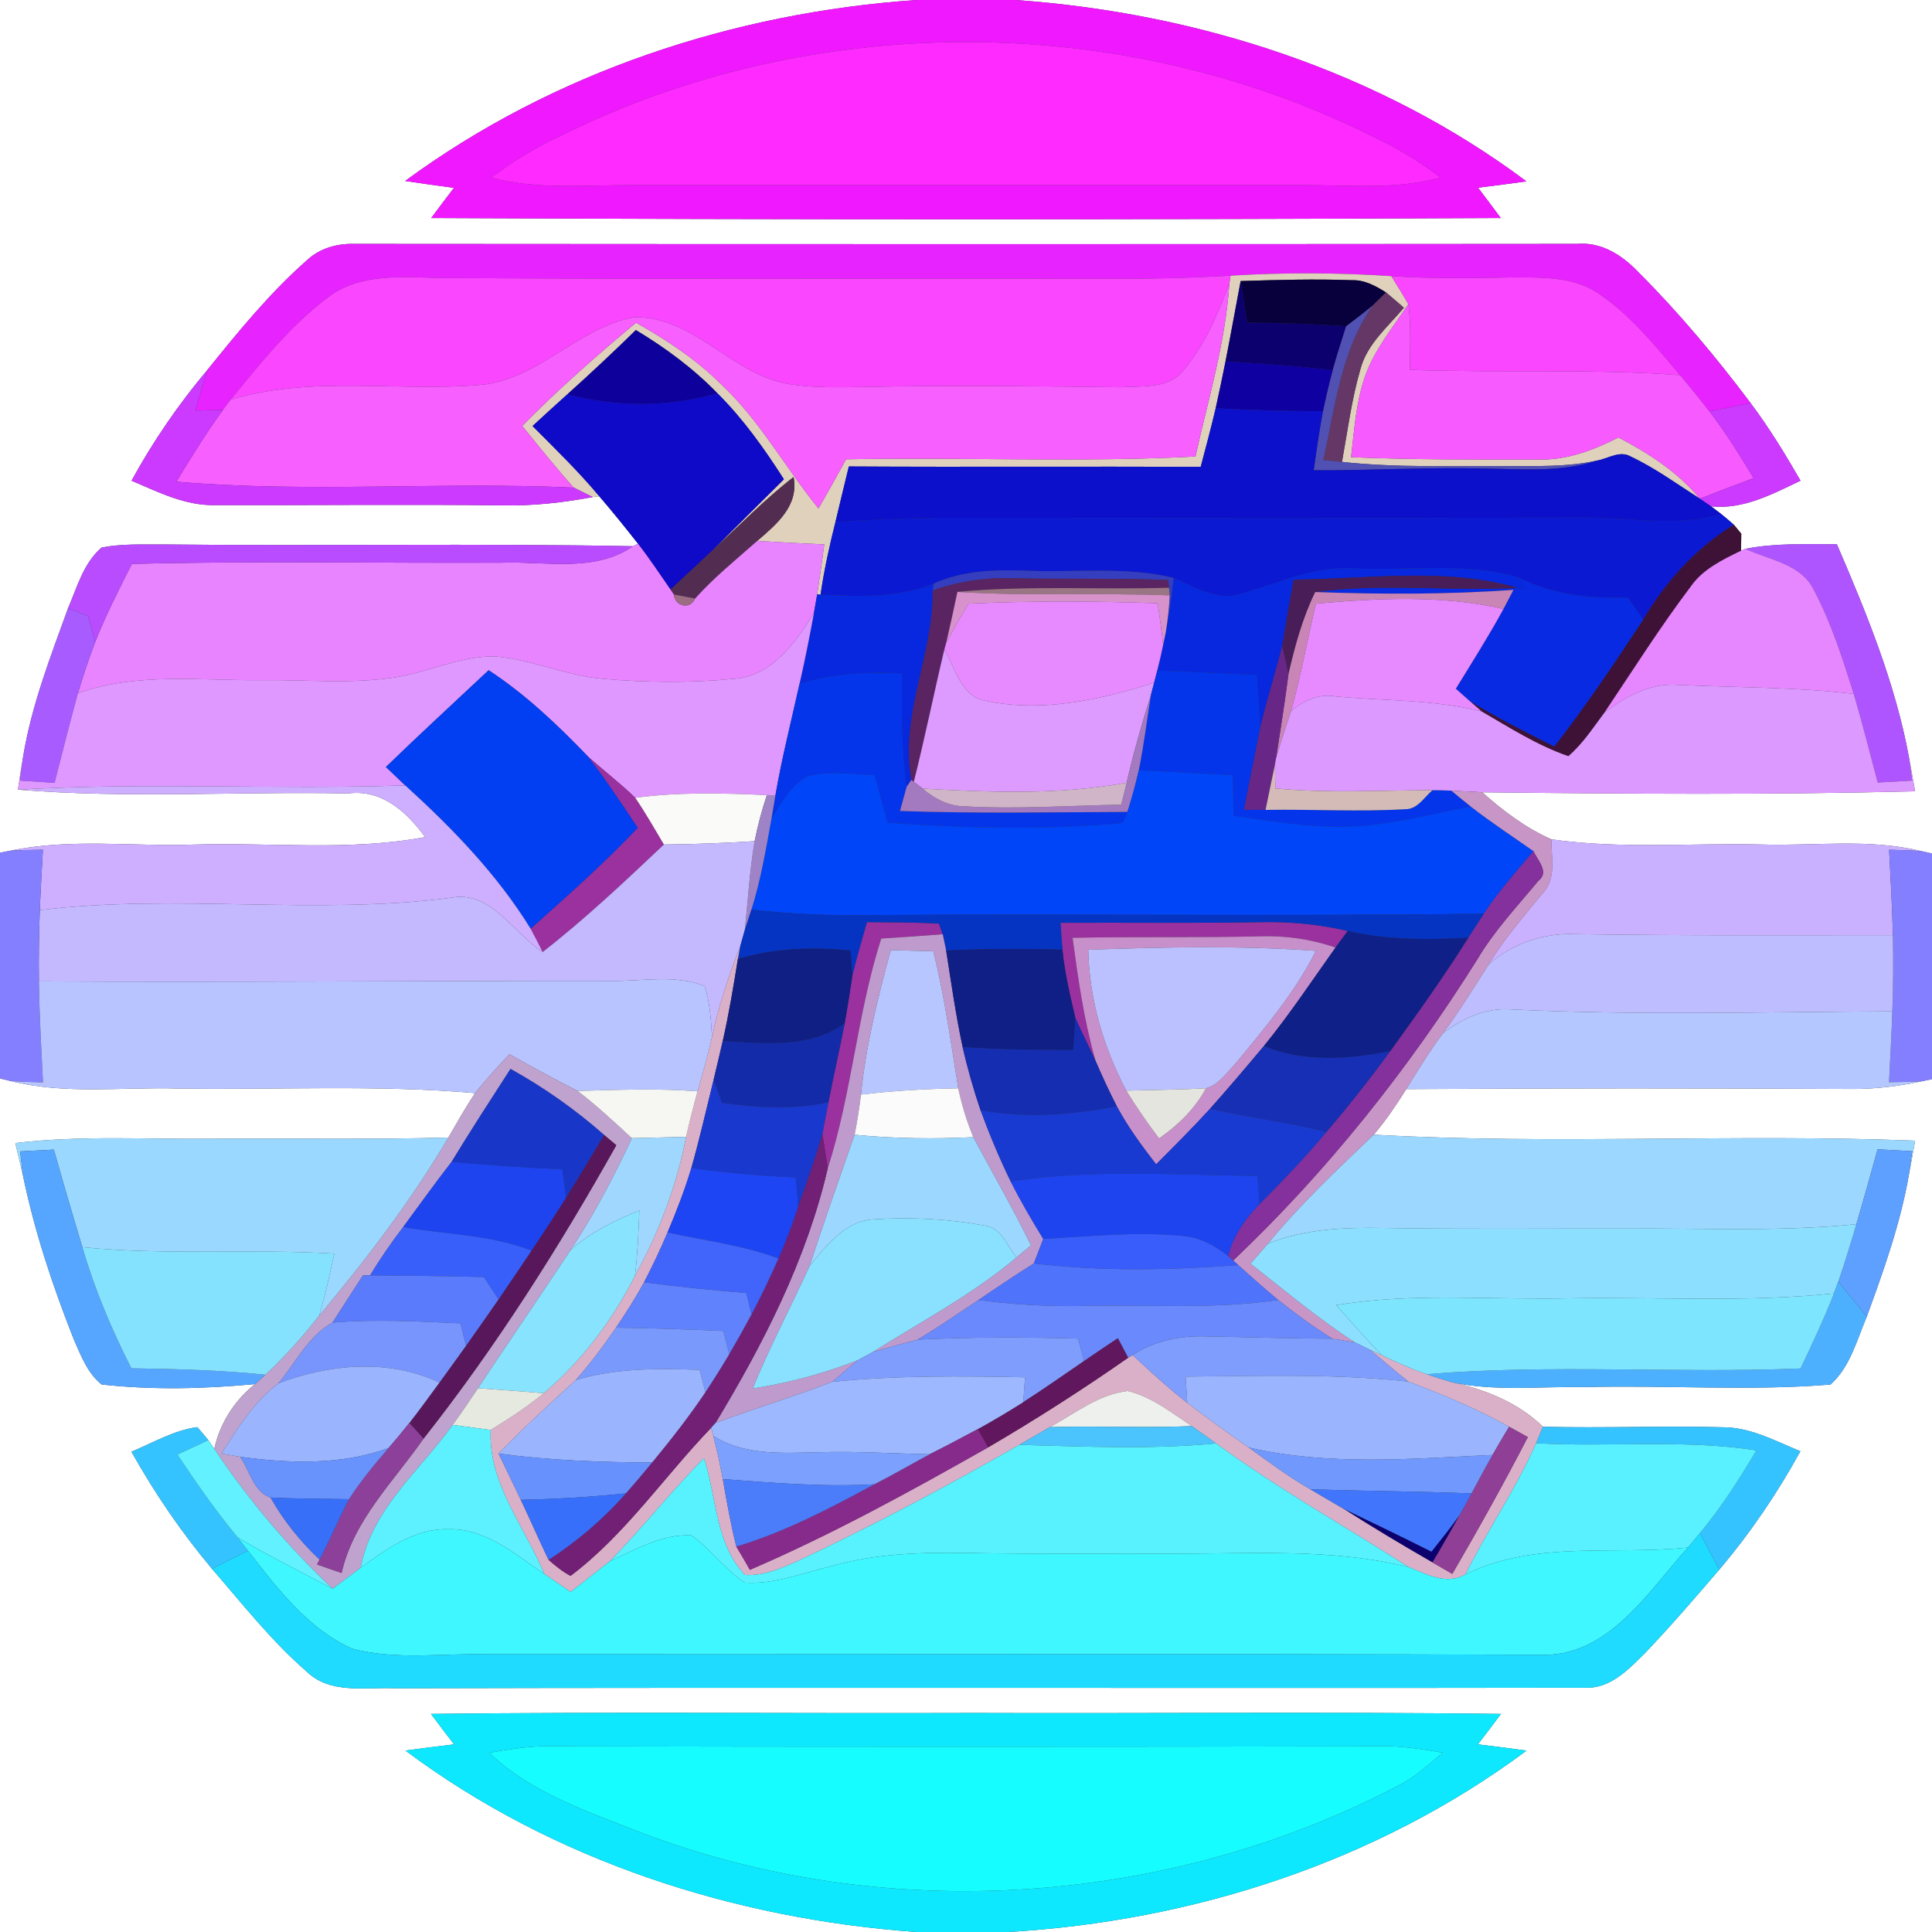 <?xml version="1.0" encoding="UTF-8" ?>
<!DOCTYPE svg PUBLIC "-//W3C//DTD SVG 1.1//EN" "http://www.w3.org/Graphics/SVG/1.1/DTD/svg11.dtd">
<svg width="250pt" height="250pt" viewBox="0 0 250 250" version="1.1" xmlns="http://www.w3.org/2000/svg">
<rect x="0" y="0" width="250" height="250" fill="#333333" stroke="none"/>
<g id="#ffffffff">
<path fill="#ffffff" opacity="1.00" d=" M 0.00 0.00 L 118.61 0.00 C 95.00 1.61 71.55 9.34 52.42 23.42 C 54.52 23.73 56.63 24.03 58.74 24.31 C 57.75 25.60 56.77 26.90 55.80 28.21 C 101.93 28.43 148.07 28.43 194.20 28.21 C 193.23 26.90 192.25 25.59 191.26 24.29 C 193.34 24.03 195.43 23.76 197.52 23.47 C 178.50 9.24 154.97 1.66 131.40 0.00 L 250.00 0.00 L 250.00 110.45 C 249.65 110.37 248.95 110.21 248.60 110.13 C 241.85 108.48 234.86 109.48 228.00 109.28 C 218.92 109.06 209.77 109.90 200.75 108.61 C 197.42 107.14 194.50 104.93 191.80 102.52 C 210.47 102.73 229.15 102.87 247.81 102.39 C 247.55 100.92 247.29 99.46 247.02 97.99 C 245.25 88.41 241.52 79.33 237.69 70.42 C 233.74 70.44 229.75 70.25 225.85 71.02 L 225.29 71.26 C 225.30 70.71 225.32 69.61 225.32 69.06 C 225.08 68.78 224.61 68.20 224.37 67.91 C 223.83 67.43 223.29 66.97 222.73 66.52 C 222.40 66.27 221.74 65.77 221.41 65.52 C 225.60 65.96 229.35 63.93 232.99 62.20 C 231.00 58.75 228.92 55.34 226.53 52.16 C 222.03 46.17 217.20 40.40 211.90 35.11 C 209.85 32.98 207.16 31.28 204.08 31.56 C 151.36 31.61 98.64 31.60 45.92 31.56 C 43.65 31.49 41.36 32.11 39.69 33.70 C 34.91 37.91 30.85 42.89 26.86 47.84 C 23.11 52.29 19.81 57.10 17.02 62.20 C 20.51 63.69 24.03 65.48 27.94 65.36 C 40.29 65.39 52.65 65.25 65.00 65.39 C 68.93 65.48 72.85 65.04 76.71 64.32 L 77.54 64.21 C 79.27 66.22 80.93 68.28 82.56 70.36 L 81.91 70.68 C 61.61 70.29 41.30 70.68 21.00 70.45 C 18.38 70.47 15.74 70.35 13.15 70.85 C 10.81 72.85 9.98 75.98 8.80 78.72 C 6.52 85.03 4.06 91.34 2.98 97.99 C 2.74 99.38 2.53 100.78 2.32 102.18 C 16.54 103.36 30.83 102.39 45.07 102.67 C 49.42 102.11 52.65 105.07 55.01 108.32 C 45.10 110.17 35.00 108.98 25.00 109.29 C 17.14 109.56 9.17 108.46 1.40 110.07 C 1.05 110.14 0.35 110.27 0.00 110.34 L 0.00 0.00 Z" />
<path fill="#ffffff" opacity="1.00" d=" M 0.00 139.55 C 0.35 139.63 1.05 139.80 1.40 139.89 C 8.47 141.66 15.81 140.64 23.00 140.85 C 35.83 141.05 48.68 140.33 61.48 141.45 C 60.23 143.31 59.14 145.27 58.02 147.20 C 48.02 147.47 38.01 147.29 28.00 147.35 C 19.33 147.46 10.62 146.88 1.98 147.91 C 2.31 149.29 2.65 150.67 2.96 152.05 C 4.47 159.37 6.84 166.48 9.59 173.41 C 10.50 175.46 11.34 177.71 13.15 179.15 C 19.72 179.88 26.42 179.72 33.00 179.10 C 30.34 181.22 28.47 184.15 27.73 187.48 C 27.54 187.20 27.15 186.63 26.96 186.35 C 26.60 185.93 25.89 185.09 25.54 184.67 C 22.49 185.07 19.81 186.70 17.01 187.85 C 20.01 193.21 23.48 198.29 27.43 203.00 C 31.38 207.55 35.12 212.34 39.69 216.30 C 42.71 219.25 47.20 218.30 51.01 218.46 C 102.36 218.33 153.72 218.47 205.07 218.39 C 208.36 218.55 210.74 216.01 212.88 213.89 C 216.19 210.41 219.34 206.76 222.47 203.11 C 226.49 198.38 229.98 193.22 232.97 187.79 C 229.77 186.49 226.61 184.73 223.06 184.69 C 215.26 184.48 207.46 184.82 199.66 184.62 C 196.44 181.50 192.25 179.82 187.92 178.87 C 193.54 180.08 199.31 179.38 205.00 179.49 C 215.61 179.21 226.28 180.02 236.86 179.16 C 239.41 176.89 240.27 173.41 241.56 170.37 C 243.75 164.38 245.91 158.32 247.01 152.01 C 247.28 150.54 247.55 149.07 247.82 147.60 C 224.48 146.69 201.08 148.14 177.76 146.83 C 179.33 144.99 180.68 142.98 181.97 140.93 C 201.32 140.80 220.68 140.81 240.03 140.91 C 242.91 140.89 245.79 140.54 248.61 139.93 C 248.95 139.86 249.65 139.71 250.00 139.64 L 250.00 250.00 L 130.41 250.00 C 154.34 248.62 178.22 240.91 197.53 226.53 C 195.43 226.24 193.34 225.97 191.24 225.72 C 192.25 224.41 193.24 223.10 194.22 221.78 C 171.48 221.50 148.74 221.74 126.00 221.66 C 102.59 221.74 79.18 221.50 55.77 221.78 C 56.75 223.10 57.75 224.42 58.76 225.72 C 56.66 225.97 54.56 226.24 52.46 226.52 C 71.50 240.75 95.02 248.32 118.60 250.00 L 0.00 250.00 L 0.00 139.55 Z" />
</g>
<g id="#f018ffff">
<path fill="#f018ff" opacity="1.00" d=" M 118.61 0.00 L 131.40 0.00 C 154.97 1.66 178.50 9.24 197.52 23.47 C 195.43 23.76 193.34 24.03 191.26 24.29 C 192.25 25.59 193.23 26.90 194.20 28.21 C 148.07 28.43 101.93 28.43 55.80 28.21 C 56.77 26.90 57.75 25.60 58.74 24.31 C 56.63 24.03 54.52 23.73 52.42 23.42 C 71.55 9.34 95.00 1.61 118.61 0.00 M 72.61 17.54 C 69.40 19.02 66.37 20.85 63.56 22.99 C 69.59 24.59 75.85 23.93 82.00 23.96 C 111.00 23.97 140.00 23.97 169.00 23.96 C 174.82 23.98 180.74 24.53 186.43 22.98 C 183.63 20.84 180.59 19.02 177.39 17.54 C 144.98 1.41 105.02 1.41 72.61 17.54 Z" />
</g>
<g id="#fe2affff">
<path fill="#fe2aff" opacity="1.00" d=" M 72.61 17.54 C 105.02 1.41 144.98 1.41 177.39 17.54 C 180.59 19.02 183.63 20.84 186.43 22.98 C 180.74 24.53 174.82 23.98 169.00 23.96 C 140.00 23.97 111.00 23.97 82.00 23.96 C 75.85 23.93 69.59 24.59 63.56 22.99 C 66.37 20.85 69.40 19.02 72.61 17.54 Z" />
</g>
<g id="#e723ffff">
<path fill="#e723ff" opacity="1.00" d=" M 39.69 33.70 C 41.36 32.11 43.65 31.49 45.92 31.56 C 98.64 31.60 151.36 31.61 204.08 31.56 C 207.16 31.28 209.85 32.98 211.90 35.11 C 217.20 40.40 222.03 46.17 226.53 52.16 C 224.75 52.53 222.98 52.89 221.20 53.23 C 219.96 51.65 218.69 50.10 217.41 48.55 C 214.22 44.78 211.07 40.84 206.94 38.04 C 203.77 35.81 199.71 35.90 196.01 35.89 C 190.69 36.00 185.36 36.08 180.04 35.73 C 173.11 35.27 166.16 35.25 159.23 35.67 C 153.83 35.98 148.41 36.10 143.00 36.07 C 115.00 35.99 87.00 36.15 59.00 35.98 C 53.49 36.09 47.21 34.88 42.48 38.44 C 37.57 42.14 33.69 46.99 29.83 51.73 C 29.59 52.06 29.09 52.72 28.85 53.04 C 27.66 53.07 26.47 53.10 25.29 53.13 C 25.79 51.36 26.28 49.59 26.86 47.84 C 30.85 42.89 34.91 37.91 39.69 33.70 Z" />
</g>
<g id="#dfd1bcff">
<path fill="#dfd1bc" opacity="1.00" d=" M 159.23 35.67 C 166.16 35.25 173.11 35.27 180.04 35.73 C 180.78 36.93 181.54 38.13 182.25 39.36 C 180.22 42.38 177.85 45.25 176.63 48.72 C 175.46 52.08 175.24 55.66 174.83 59.16 C 182.90 59.49 190.98 59.47 199.05 59.46 C 202.73 59.57 206.21 58.25 209.43 56.60 C 213.33 58.66 217.12 61.08 219.96 64.53 C 217.02 62.65 214.20 60.58 211.04 59.09 C 209.61 58.23 208.08 59.36 206.64 59.60 C 202.81 60.44 198.88 60.30 194.99 60.31 C 187.88 60.27 180.74 60.54 173.65 59.77 C 174.38 55.77 174.89 51.71 176.03 47.79 C 176.88 44.53 179.58 42.30 181.66 39.82 C 180.90 39.15 180.13 38.49 179.35 37.84 C 178.03 37.02 176.61 36.21 175.00 36.26 C 170.18 36.08 165.36 36.22 160.54 36.37 C 159.88 39.84 159.26 43.32 158.58 46.78 C 158.18 48.81 157.75 50.82 157.31 52.83 C 156.71 55.37 156.04 57.89 155.37 60.41 C 140.19 60.35 125.02 60.45 109.84 60.36 C 109.27 62.75 108.67 65.13 108.11 67.53 C 107.33 70.64 106.64 73.77 106.18 76.94 L 105.74 76.92 C 106.07 74.76 106.37 72.61 106.66 70.45 C 103.76 70.32 100.87 70.17 97.98 70.00 C 100.48 67.84 103.39 65.46 102.69 61.73 C 98.96 64.60 95.70 68.00 92.24 71.17 C 95.30 68.11 98.37 65.06 101.44 62.02 C 98.90 58.06 96.17 54.20 92.82 50.88 C 89.71 47.67 86.10 45.01 82.28 42.71 C 79.39 45.55 76.42 48.32 73.41 51.03 C 71.90 52.39 70.40 53.75 68.91 55.13 C 71.86 58.09 74.86 61.00 77.54 64.21 L 76.71 64.32 C 76.09 64.02 74.86 63.41 74.24 63.10 C 71.92 60.52 69.76 57.81 67.57 55.12 C 72.21 50.38 77.21 46.01 82.30 41.75 C 86.25 43.98 90.07 46.49 93.30 49.70 C 98.31 54.39 101.62 60.50 105.91 65.79 C 107.13 63.69 108.31 61.56 109.48 59.43 C 124.55 59.13 139.63 59.86 154.69 59.07 C 156.35 51.65 158.57 44.32 159.08 36.69 L 159.23 35.67 Z" />
</g>
<g id="#fa46ffff">
<path fill="#fa46ff" opacity="1.00" d=" M 42.48 38.44 C 47.21 34.88 53.49 36.09 59.00 35.98 C 87.00 36.15 115.00 35.99 143.00 36.07 C 148.41 36.10 153.83 35.98 159.23 35.67 L 159.08 36.69 C 157.55 40.68 155.87 44.75 153.05 48.02 C 151.11 50.35 147.75 49.92 145.05 50.11 C 134.04 49.98 123.02 49.83 112.01 50.07 C 108.71 50.11 105.38 50.23 102.11 49.70 C 94.74 48.52 89.84 40.93 82.12 41.05 C 74.75 42.33 69.62 49.25 61.99 49.82 C 51.28 50.71 40.32 48.56 29.83 51.73 C 33.69 46.99 37.57 42.14 42.48 38.44 Z" />
<path fill="#fa46ff" opacity="1.00" d=" M 180.04 35.73 C 185.36 36.08 190.69 36.00 196.01 35.89 C 199.71 35.90 203.77 35.81 206.94 38.04 C 211.07 40.84 214.22 44.78 217.41 48.55 C 205.76 47.68 194.08 48.28 182.42 47.86 C 182.47 45.03 182.59 42.18 182.25 39.36 C 181.54 38.13 180.78 36.93 180.04 35.73 Z" />
</g>
<g id="#08003dff">
<path fill="#08003d" opacity="1.00" d=" M 160.54 36.37 C 165.36 36.22 170.18 36.08 175.00 36.26 C 176.61 36.21 178.03 37.02 179.35 37.84 C 178.93 38.26 178.08 39.09 177.65 39.51 C 176.53 40.45 175.36 41.34 174.19 42.22 C 169.93 41.93 165.65 41.78 161.37 41.74 C 161.09 39.95 160.81 38.16 160.54 36.37 Z" />
</g>
<g id="#f75fffff">
<path fill="#f75fff" opacity="1.00" d=" M 153.05 48.02 C 155.87 44.75 157.55 40.68 159.08 36.69 C 158.57 44.32 156.35 51.65 154.69 59.07 C 139.63 59.86 124.55 59.13 109.48 59.43 C 108.31 61.56 107.13 63.69 105.91 65.79 C 101.62 60.50 98.31 54.39 93.30 49.70 C 90.07 46.49 86.25 43.98 82.30 41.75 C 77.21 46.01 72.21 50.38 67.57 55.12 C 69.76 57.81 71.92 60.52 74.24 63.10 C 57.12 62.31 39.91 63.80 22.82 62.33 C 24.73 59.17 26.67 56.03 28.85 53.04 C 29.09 52.72 29.59 52.06 29.83 51.73 C 40.32 48.56 51.28 50.71 61.99 49.82 C 69.62 49.25 74.75 42.33 82.12 41.05 C 89.84 40.93 94.74 48.52 102.11 49.70 C 105.38 50.23 108.71 50.11 112.01 50.07 C 123.02 49.83 134.04 49.98 145.05 50.11 C 147.75 49.92 151.11 50.35 153.05 48.02 Z" />
</g>
<g id="#0c006fff">
<path fill="#0c006f" opacity="1.00" d=" M 158.58 46.78 C 159.26 43.32 159.88 39.84 160.54 36.37 C 160.81 38.16 161.09 39.95 161.37 41.74 C 165.65 41.78 169.93 41.93 174.19 42.22 C 173.59 44.11 172.98 45.99 172.45 47.90 C 167.84 47.36 163.21 47.03 158.58 46.78 Z" />
<path fill="#0c006f" opacity="1.00" d=" M 173.78 195.19 C 177.61 197.02 181.43 198.88 185.23 200.78 C 186.48 199.20 187.75 197.63 188.91 195.98 C 187.76 198.07 186.58 200.14 185.36 202.18 C 181.45 199.93 177.58 197.62 173.78 195.19 Z" />
</g>
<g id="#643766ff">
<path fill="#643766" opacity="1.00" d=" M 179.35 37.84 C 180.13 38.49 180.90 39.15 181.66 39.82 C 179.58 42.30 176.88 44.53 176.03 47.79 C 174.89 51.71 174.38 55.77 173.65 59.77 C 172.84 59.69 172.04 59.61 171.24 59.54 C 172.75 52.70 173.51 45.39 177.65 39.51 C 178.08 39.09 178.93 38.26 179.35 37.84 Z" />
</g>
<g id="#f75bffff">
<path fill="#f75bff" opacity="1.00" d=" M 182.25 39.36 C 182.59 42.18 182.47 45.03 182.42 47.86 C 194.08 48.28 205.76 47.68 217.41 48.55 C 218.69 50.10 219.96 51.65 221.20 53.23 C 223.31 55.97 225.13 58.91 226.92 61.87 C 224.59 62.74 222.27 63.62 219.96 64.53 C 217.12 61.08 213.33 58.66 209.43 56.60 C 206.21 58.25 202.73 59.57 199.05 59.46 C 190.98 59.47 182.90 59.49 174.83 59.16 C 175.24 55.66 175.46 52.08 176.63 48.72 C 177.85 45.25 180.22 42.38 182.25 39.36 Z" />
</g>
<g id="#5150b3ff">
<path fill="#5150b3" opacity="1.00" d=" M 174.19 42.22 C 175.36 41.34 176.53 40.45 177.65 39.51 C 173.51 45.39 172.75 52.70 171.24 59.54 C 172.04 59.61 172.84 59.69 173.65 59.77 C 180.74 60.54 187.88 60.27 194.99 60.31 C 198.88 60.30 202.81 60.44 206.64 59.60 C 201.91 61.17 196.88 60.69 192.00 60.63 C 184.66 60.44 177.33 60.90 169.99 60.85 C 170.35 58.30 170.72 55.74 171.19 53.21 C 171.56 51.43 171.98 49.66 172.45 47.90 C 172.98 45.99 173.59 44.11 174.19 42.22 Z" />
</g>
<g id="#0e009aff">
<path fill="#0e009a" opacity="1.00" d=" M 82.28 42.71 C 86.10 45.01 89.71 47.67 92.82 50.88 C 86.48 52.72 79.78 52.68 73.41 51.03 C 76.42 48.32 79.39 45.55 82.28 42.71 Z" />
</g>
<g id="#0f00a1ff">
<path fill="#0f00a1" opacity="1.00" d=" M 158.58 46.78 C 163.21 47.03 167.84 47.36 172.45 47.90 C 171.98 49.66 171.56 51.43 171.19 53.21 C 166.56 53.20 161.93 53.09 157.31 52.83 C 157.75 50.82 158.18 48.81 158.58 46.78 Z" />
</g>
<g id="#cc39ffff">
<path fill="#cc39ff" opacity="1.00" d=" M 17.02 62.20 C 19.81 57.10 23.11 52.29 26.86 47.84 C 26.28 49.59 25.79 51.36 25.29 53.13 C 26.47 53.10 27.66 53.07 28.85 53.04 C 26.67 56.03 24.73 59.17 22.82 62.33 C 39.91 63.80 57.12 62.31 74.24 63.10 C 74.86 63.41 76.09 64.02 76.71 64.32 C 72.85 65.04 68.93 65.48 65.00 65.39 C 52.65 65.25 40.29 65.39 27.94 65.36 C 24.03 65.48 20.51 63.69 17.02 62.20 Z" />
</g>
<g id="#0e0ac7ff">
<path fill="#0e0ac7" opacity="1.00" d=" M 68.91 55.13 C 70.40 53.75 71.90 52.39 73.41 51.03 C 79.78 52.68 86.48 52.72 92.82 50.88 C 96.17 54.20 98.90 58.06 101.44 62.02 C 98.37 65.06 95.30 68.11 92.24 71.17 C 90.43 72.89 88.59 74.59 86.76 76.29 C 85.38 74.30 84.04 72.28 82.56 70.36 C 80.93 68.28 79.27 66.22 77.54 64.21 C 74.86 61.00 71.86 58.09 68.91 55.13 Z" />
</g>
<g id="#cc3affff">
<path fill="#cc3aff" opacity="1.00" d=" M 226.53 52.16 C 228.92 55.34 231.00 58.75 232.99 62.20 C 229.35 63.93 225.60 65.96 221.41 65.52 C 221.05 65.27 220.32 64.78 219.96 64.53 C 222.27 63.62 224.59 62.74 226.92 61.87 C 225.13 58.91 223.31 55.97 221.20 53.23 C 222.98 52.89 224.75 52.53 226.53 52.16 Z" />
</g>
<g id="#0d10cbff">
<path fill="#0d10cb" opacity="1.00" d=" M 157.31 52.83 C 161.93 53.09 166.56 53.20 171.19 53.21 C 170.72 55.74 170.35 58.30 169.99 60.85 C 177.33 60.90 184.66 60.44 192.00 60.63 C 196.88 60.69 201.91 61.17 206.64 59.60 C 208.08 59.36 209.61 58.23 211.04 59.09 C 214.20 60.58 217.02 62.65 219.96 64.53 C 220.32 64.78 221.05 65.27 221.41 65.52 C 221.74 65.77 222.40 66.27 222.73 66.52 C 216.93 68.22 210.91 66.97 205.00 66.97 C 177.33 67.07 149.67 67.01 122.00 67.00 C 117.36 67.04 112.73 67.29 108.11 67.53 C 108.67 65.13 109.27 62.75 109.84 60.36 C 125.02 60.45 140.19 60.35 155.37 60.41 C 156.04 57.89 156.71 55.37 157.31 52.83 Z" />
</g>
<g id="#522d51ff">
<path fill="#522d51" opacity="1.00" d=" M 92.24 71.17 C 95.70 68.00 98.96 64.60 102.69 61.73 C 103.39 65.46 100.48 67.84 97.98 70.00 C 95.25 72.42 92.39 74.72 89.95 77.45 C 89.26 77.32 87.88 77.06 87.19 76.93 L 86.76 76.29 C 88.59 74.59 90.43 72.89 92.24 71.17 Z" />
</g>
<g id="#0b19d3ff">
<path fill="#0b19d3" opacity="1.00" d=" M 222.73 66.52 C 223.29 66.97 223.83 67.43 224.37 67.91 C 219.44 70.92 215.58 75.24 212.64 80.16 C 211.97 79.21 211.30 78.26 210.64 77.31 C 205.75 77.49 200.82 76.92 196.42 74.68 C 189.45 72.70 182.12 73.90 174.99 73.54 C 170.01 73.25 165.48 75.43 160.82 76.75 C 157.66 77.90 154.69 75.99 151.89 74.78 C 145.70 73.27 139.30 74.10 133.01 73.85 C 128.87 73.69 124.61 73.78 120.78 75.54 C 116.14 77.38 111.07 77.20 106.18 76.94 C 106.64 73.77 107.33 70.64 108.11 67.53 C 112.73 67.29 117.36 67.04 122.00 67.00 C 149.67 67.01 177.33 67.07 205.00 66.97 C 210.91 66.97 216.93 68.22 222.73 66.52 Z" />
</g>
<g id="#3e1136ff">
<path fill="#3e1136" opacity="1.00" d=" M 224.37 67.91 C 224.61 68.20 225.08 68.78 225.32 69.06 C 225.32 69.61 225.30 70.71 225.29 71.26 C 222.91 72.43 220.39 73.62 218.82 75.85 C 214.83 81.13 211.29 86.73 207.61 92.22 C 206.14 94.17 204.81 96.26 202.94 97.85 C 198.95 96.47 195.37 94.18 191.74 92.07 C 191.34 91.72 190.53 91.01 190.12 90.66 C 193.66 92.87 197.41 94.72 201.13 96.60 C 205.23 91.31 208.97 85.76 212.64 80.16 C 215.58 75.24 219.44 70.92 224.37 67.91 Z" />
</g>
<g id="#e884ffff">
<path fill="#e884ff" opacity="1.00" d=" M 82.56 70.36 C 84.04 72.28 85.38 74.30 86.76 76.29 L 87.19 76.93 C 87.32 78.46 89.31 78.94 89.95 77.45 C 92.39 74.72 95.25 72.42 97.98 70.00 C 100.87 70.17 103.76 70.32 106.66 70.45 C 106.37 72.61 106.07 74.76 105.74 76.92 C 105.64 77.51 105.43 78.70 105.33 79.29 C 102.97 83.11 99.90 87.51 94.98 87.84 C 89.34 88.39 83.63 88.33 77.98 87.84 C 73.21 87.42 68.76 85.31 63.99 84.94 C 59.48 84.89 55.34 87.04 50.94 87.68 C 45.33 88.52 39.65 87.95 34.01 88.01 C 26.02 88.11 17.78 86.96 10.08 89.71 C 10.74 87.48 11.48 85.27 12.31 83.10 C 13.68 79.63 15.38 76.30 17.06 72.97 C 33.04 72.56 49.02 72.89 65.00 72.81 C 70.65 72.61 76.92 74.12 81.91 70.68 L 82.56 70.36 Z" />
</g>
<g id="#af55ffff">
<path fill="#af55ff" opacity="1.00" d=" M 225.85 71.02 C 229.75 70.25 233.74 70.44 237.69 70.42 C 241.52 79.33 245.25 88.41 247.02 97.99 C 247.12 98.75 247.33 100.25 247.43 101.01 C 245.94 101.09 244.46 101.17 242.98 101.26 C 241.98 97.42 240.98 93.59 239.88 89.79 C 238.42 85.20 236.96 80.56 234.69 76.30 C 233.04 72.95 228.92 72.45 225.85 71.02 Z" />
</g>
<g id="#b94cffff">
<path fill="#b94cff" opacity="1.00" d=" M 13.15 70.85 C 15.74 70.35 18.38 70.47 21.00 70.45 C 41.30 70.68 61.61 70.29 81.91 70.68 C 76.92 74.12 70.65 72.61 65.00 72.81 C 49.02 72.89 33.04 72.56 17.06 72.97 C 15.38 76.30 13.68 79.63 12.31 83.10 C 12.01 81.97 11.71 80.84 11.41 79.71 C 10.76 79.46 9.46 78.97 8.80 78.72 C 9.98 75.98 10.81 72.85 13.15 70.85 Z" />
</g>
<g id="#e787ffff">
<path fill="#e787ff" opacity="1.00" d=" M 218.82 75.85 C 220.39 73.62 222.91 72.43 225.29 71.26 L 225.85 71.02 C 228.92 72.45 233.04 72.95 234.69 76.30 C 236.96 80.56 238.42 85.20 239.88 89.79 C 232.35 88.91 224.76 88.97 217.20 88.63 C 213.62 88.33 210.35 90.11 207.61 92.22 C 211.29 86.73 214.83 81.13 218.82 75.85 Z" />
</g>
<g id="#343ebeff">
<path fill="#343ebe" opacity="1.00" d=" M 120.78 75.54 C 124.61 73.78 128.87 73.69 133.01 73.85 C 139.30 74.10 145.70 73.27 151.89 74.78 C 151.64 77.14 151.32 79.50 150.85 81.83 C 151.10 80.24 151.28 78.64 151.36 77.04 L 151.27 76.05 L 151.13 75.06 C 144.42 74.79 137.70 74.97 131.00 74.83 C 127.49 74.72 123.99 75.24 120.68 76.41 L 120.78 75.54 Z" />
</g>
<g id="#0728dfff">
<path fill="#0728df" opacity="1.00" d=" M 151.89 74.78 C 154.69 75.99 157.66 77.90 160.82 76.75 C 165.48 75.43 170.01 73.25 174.99 73.54 C 182.12 73.90 189.45 72.70 196.42 74.68 C 196.73 75.22 197.05 75.76 197.37 76.31 L 196.40 76.08 C 186.99 73.36 177.03 74.94 167.39 75.00 C 166.88 77.87 166.37 80.73 165.92 83.60 C 165.03 87.13 163.92 90.61 163.07 94.15 C 162.99 91.87 162.80 89.60 162.63 87.33 C 158.34 87.13 154.05 86.92 149.75 86.76 C 150.03 85.66 150.28 84.56 150.51 83.45 C 150.60 83.05 150.76 82.23 150.85 81.83 C 151.32 79.50 151.64 77.14 151.89 74.78 Z" />
</g>
<g id="#072ae2ff">
<path fill="#072ae2" opacity="1.00" d=" M 196.42 74.68 C 200.82 76.92 205.75 77.49 210.64 77.31 C 211.30 78.26 211.97 79.21 212.64 80.16 C 208.97 85.76 205.23 91.31 201.13 96.60 C 197.41 94.72 193.66 92.87 190.12 90.66 C 189.68 90.27 188.81 89.50 188.38 89.12 C 190.48 85.71 192.63 82.32 194.55 78.80 C 194.87 78.18 195.51 76.95 195.84 76.33 C 187.30 76.93 178.74 76.92 170.19 76.61 C 178.84 75.44 187.68 76.53 196.40 76.08 L 197.37 76.31 C 197.05 75.76 196.73 75.22 196.42 74.68 Z" />
</g>
<g id="#5a2462ff">
<path fill="#5a2462" opacity="1.00" d=" M 120.68 76.41 C 123.99 75.24 127.49 74.72 131.00 74.83 C 137.70 74.97 144.42 74.79 151.13 75.06 L 151.27 76.05 C 142.14 76.33 132.99 75.72 123.89 76.59 C 123.42 78.79 122.95 80.99 122.44 83.18 L 122.20 84.03 C 120.84 89.73 119.68 95.48 118.25 101.16 L 117.92 100.92 C 116.38 92.62 120.79 84.72 120.68 76.41 Z" />
</g>
<g id="#481d58ff">
<path fill="#481d58" opacity="1.00" d=" M 167.39 75.00 C 177.03 74.94 186.99 73.36 196.40 76.08 C 187.68 76.53 178.84 75.44 170.19 76.61 C 168.55 79.96 167.57 83.59 166.73 87.21 C 166.46 86.01 166.19 84.80 165.92 83.60 C 166.37 80.73 166.88 77.87 167.39 75.00 Z" />
</g>
<g id="#0828dfff">
<path fill="#0828df" opacity="1.00" d=" M 106.18 76.94 C 111.07 77.20 116.14 77.38 120.78 75.54 L 120.68 76.41 C 120.79 84.72 116.38 92.62 117.92 100.92 C 117.77 101.14 117.47 101.59 117.32 101.81 C 116.63 96.95 116.67 92.03 116.72 87.13 C 112.26 86.88 107.77 87.17 103.47 88.45 C 104.16 85.41 104.77 82.35 105.33 79.29 C 105.43 78.70 105.64 77.51 105.74 76.92 L 106.18 76.94 Z" />
</g>
<g id="#9a7684ff">
<path fill="#9a7684" opacity="1.00" d=" M 123.89 76.59 C 132.99 75.72 142.14 76.33 151.27 76.05 L 151.36 77.04 C 142.21 76.68 133.04 77.17 123.89 76.59 Z" />
</g>
<g id="#9b6c84ff">
<path fill="#9b6c84" opacity="1.00" d=" M 87.19 76.93 C 87.88 77.06 89.26 77.32 89.95 77.45 C 89.31 78.94 87.32 78.46 87.19 76.93 Z" />
</g>
<g id="#d792cbff">
<path fill="#d792cb" opacity="1.00" d=" M 123.89 76.59 C 133.04 77.17 142.21 76.68 151.36 77.04 C 151.28 78.64 151.10 80.24 150.85 81.83 C 150.76 82.23 150.60 83.05 150.51 83.45 C 150.32 81.65 150.06 79.86 149.81 78.06 C 141.65 77.78 133.48 77.74 125.32 78.11 C 124.34 79.79 123.34 81.46 122.44 83.18 C 122.95 80.99 123.42 78.79 123.89 76.59 Z" />
</g>
<g id="#c985b6ff">
<path fill="#c985b6" opacity="1.00" d=" M 166.73 87.21 C 167.57 83.59 168.55 79.96 170.19 76.61 C 178.74 76.92 187.30 76.93 195.84 76.33 C 195.51 76.95 194.87 78.18 194.55 78.80 C 186.58 76.98 178.36 77.40 170.29 78.11 C 169.17 82.73 168.36 87.42 167.07 91.99 C 166.40 94.03 165.71 96.06 165.12 98.13 C 165.68 94.50 166.26 90.86 166.73 87.21 Z" />
</g>
<g id="#e78affff">
<path fill="#e78aff" opacity="1.00" d=" M 125.32 78.11 C 133.48 77.74 141.65 77.78 149.81 78.06 C 150.06 79.86 150.32 81.65 150.51 83.45 C 150.28 84.56 150.03 85.66 149.75 86.76 C 149.65 87.15 149.45 87.94 149.35 88.33 C 142.28 90.61 134.65 92.26 127.27 90.63 C 124.27 89.90 123.58 86.35 122.20 84.03 L 122.44 83.18 C 123.34 81.46 124.34 79.79 125.32 78.11 Z" />
<path fill="#e78aff" opacity="1.00" d=" M 170.29 78.11 C 178.36 77.40 186.58 76.98 194.55 78.80 C 192.63 82.32 190.48 85.71 188.38 89.12 C 188.81 89.50 189.68 90.27 190.12 90.66 C 190.53 91.01 191.34 91.72 191.74 92.07 C 185.54 90.49 179.10 90.72 172.77 90.11 C 170.65 89.74 168.68 90.67 167.07 91.99 C 168.36 87.42 169.17 82.73 170.29 78.11 Z" />
</g>
<g id="#a85bffff">
<path fill="#a85bff" opacity="1.00" d=" M 8.80 78.72 C 9.46 78.97 10.76 79.46 11.41 79.71 C 11.71 80.84 12.01 81.97 12.31 83.10 C 11.48 85.27 10.74 87.48 10.08 89.71 C 9.02 93.56 8.05 97.44 7.06 101.31 C 5.56 101.21 4.07 101.11 2.57 101.01 C 2.67 100.26 2.88 98.74 2.98 97.99 C 4.06 91.34 6.52 85.03 8.80 78.72 Z" />
</g>
<g id="#df98ffff">
<path fill="#df98ff" opacity="1.00" d=" M 94.98 87.84 C 99.90 87.51 102.97 83.11 105.33 79.29 C 104.77 82.35 104.16 85.41 103.47 88.45 C 102.40 93.26 101.18 98.05 100.34 102.91 L 99.23 102.89 C 93.56 102.62 87.85 102.48 82.20 103.23 C 80.26 101.35 78.10 99.70 76.09 97.90 C 72.15 93.80 68.01 89.86 63.23 86.73 C 58.79 90.89 54.31 95.01 49.94 99.25 C 50.77 100.04 51.60 100.84 52.44 101.63 C 35.74 102.20 19.01 101.21 2.32 102.18 C 2.53 100.78 2.74 99.38 2.98 97.99 C 2.88 98.74 2.67 100.26 2.57 101.01 C 4.07 101.11 5.56 101.21 7.06 101.31 C 8.05 97.44 9.02 93.56 10.08 89.71 C 17.78 86.96 26.02 88.11 34.01 88.01 C 39.65 87.95 45.33 88.52 50.94 87.68 C 55.34 87.04 59.48 84.89 63.99 84.94 C 68.76 85.31 73.21 87.42 77.98 87.84 C 83.63 88.33 89.34 88.39 94.98 87.84 Z" />
</g>
<g id="#dd9bffff">
<path fill="#dd9bff" opacity="1.00" d=" M 118.25 101.16 C 119.68 95.48 120.84 89.73 122.20 84.03 C 123.58 86.35 124.27 89.90 127.27 90.63 C 134.65 92.26 142.28 90.61 149.35 88.33 C 149.25 88.72 149.04 89.50 148.94 89.89 C 147.76 93.65 146.67 97.44 145.79 101.28 C 137.10 102.89 128.17 102.53 119.40 102.05 C 119.11 101.83 118.54 101.38 118.25 101.16 Z" />
</g>
<g id="#682787ff">
<path fill="#682787" opacity="1.00" d=" M 163.07 94.15 C 163.92 90.61 165.03 87.13 165.92 83.60 C 166.19 84.80 166.46 86.01 166.73 87.21 C 166.26 90.86 165.68 94.50 165.12 98.13 L 164.97 98.96 C 164.57 100.91 164.15 102.85 163.76 104.80 C 163.06 104.80 161.66 104.80 160.96 104.79 C 161.63 101.24 162.37 97.70 163.07 94.15 Z" />
</g>
<g id="#023ef2ff">
<path fill="#023ef2" opacity="1.00" d=" M 49.94 99.25 C 54.31 95.01 58.79 90.89 63.23 86.73 C 68.01 89.86 72.15 93.80 76.09 97.90 C 78.40 100.85 80.45 104.00 82.54 107.12 C 78.18 111.74 73.40 115.95 68.67 120.19 C 64.34 113.15 58.53 107.17 52.44 101.63 C 51.60 100.84 50.77 100.04 49.94 99.25 Z" />
</g>
<g id="#0435ebff">
<path fill="#0435eb" opacity="1.00" d=" M 103.47 88.45 C 107.77 87.17 112.26 86.88 116.72 87.13 C 116.67 92.03 116.63 96.95 117.32 101.81 C 117.10 102.59 116.68 104.16 116.46 104.94 C 126.27 105.29 136.08 105.10 145.89 105.06 C 145.75 105.42 145.46 106.13 145.32 106.49 C 135.19 107.41 124.97 107.19 114.85 106.45 C 114.29 104.40 113.73 102.36 113.18 100.31 C 110.29 100.19 107.32 99.71 104.48 100.44 C 102.34 101.66 101.08 103.90 99.83 105.94 C 99.96 105.18 100.21 103.67 100.34 102.91 C 101.18 98.05 102.40 93.26 103.47 88.45 Z" />
<path fill="#0435eb" opacity="1.00" d=" M 149.75 86.76 C 154.05 86.92 158.34 87.13 162.63 87.33 C 162.80 89.60 162.99 91.87 163.07 94.15 C 162.37 97.70 161.63 101.24 160.96 104.79 C 161.66 104.80 163.06 104.80 163.76 104.80 C 169.77 104.70 175.80 105.06 181.81 104.71 C 183.43 104.74 184.27 103.17 185.36 102.25 C 186.17 102.25 186.98 102.27 187.80 102.31 C 188.63 103.00 189.46 103.68 190.31 104.36 C 184.90 105.38 179.54 106.88 174.01 106.97 C 169.17 107.06 164.39 106.23 159.63 105.56 C 159.59 103.80 159.55 102.05 159.51 100.30 C 155.46 100.09 151.41 99.88 147.36 99.67 C 148.02 96.43 148.41 93.15 148.94 89.89 C 149.04 89.50 149.25 88.72 149.35 88.33 C 149.45 87.94 149.65 87.15 149.75 86.76 Z" />
</g>
<g id="#dc99ffff">
<path fill="#dc99ff" opacity="1.00" d=" M 207.61 92.22 C 210.35 90.11 213.62 88.33 217.20 88.63 C 224.76 88.97 232.35 88.91 239.88 89.79 C 240.98 93.59 241.98 97.42 242.98 101.26 C 244.46 101.17 245.94 101.09 247.43 101.01 C 247.33 100.25 247.12 98.75 247.02 97.99 C 247.29 99.46 247.55 100.92 247.81 102.39 C 229.15 102.87 210.47 102.73 191.80 102.52 C 190.47 102.45 189.13 102.37 187.80 102.31 C 186.98 102.27 186.17 102.25 185.36 102.25 C 178.58 102.27 171.79 102.67 165.03 102.02 C 165.02 101.26 164.98 99.72 164.97 98.96 L 165.12 98.13 C 165.71 96.06 166.40 94.03 167.07 91.99 C 168.68 90.67 170.65 89.74 172.77 90.11 C 179.10 90.72 185.54 90.49 191.74 92.07 C 195.37 94.18 198.95 96.47 202.94 97.85 C 204.81 96.26 206.14 94.17 207.61 92.22 Z" />
</g>
<g id="#a37abfff">
<path fill="#a37abf" opacity="1.00" d=" M 145.79 101.28 C 146.67 97.44 147.76 93.65 148.94 89.89 C 148.41 93.15 148.02 96.43 147.36 99.67 C 146.95 101.49 146.46 103.29 145.89 105.06 C 136.08 105.10 126.27 105.29 116.46 104.94 C 116.68 104.16 117.10 102.59 117.32 101.81 C 117.47 101.59 117.77 101.14 117.92 100.92 L 118.25 101.16 C 118.54 101.38 119.11 101.83 119.40 102.05 C 120.94 103.38 122.83 104.34 124.92 104.34 C 131.63 104.72 138.36 104.24 145.08 104.12 C 145.32 103.17 145.55 102.23 145.79 101.28 Z" />
</g>
<g id="#9a319eff">
<path fill="#9a319e" opacity="1.00" d=" M 76.09 97.90 C 78.10 99.70 80.26 101.35 82.20 103.23 C 83.53 105.19 84.71 107.25 85.91 109.28 C 80.83 114.08 75.74 118.89 70.22 123.19 C 69.72 122.18 69.21 121.18 68.67 120.19 C 73.40 115.95 78.18 111.74 82.54 107.12 C 80.45 104.00 78.40 100.85 76.09 97.90 Z" />
<path fill="#9a319e" opacity="1.00" d=" M 112.18 119.32 C 115.29 119.36 118.40 119.34 121.50 119.52 C 121.62 119.86 121.87 120.55 121.99 120.89 C 119.34 121.10 116.69 121.28 114.03 121.45 C 110.91 131.17 110.23 141.46 107.11 151.18 C 106.90 149.69 106.63 148.22 106.42 146.74 C 106.67 145.37 106.92 144.00 107.20 142.64 C 107.86 139.22 108.64 135.84 109.30 132.43 C 109.67 130.36 109.99 128.29 110.30 126.22 C 110.85 123.90 111.53 121.61 112.18 119.32 Z" />
<path fill="#9a319e" opacity="1.00" d=" M 137.23 119.41 C 145.82 119.37 154.41 119.48 162.99 119.33 C 166.83 119.23 170.66 119.59 174.40 120.47 C 173.86 121.18 173.34 121.89 172.82 122.61 C 169.66 121.52 166.33 121.05 163.00 121.16 C 154.93 121.35 146.86 121.19 138.79 121.35 C 139.51 126.70 140.27 132.07 141.76 137.27 C 140.91 135.41 139.98 133.59 139.15 131.72 C 138.46 128.81 137.77 125.88 137.48 122.89 C 137.38 121.73 137.30 120.57 137.23 119.41 Z" />
</g>
<g id="#d4bbb7ff">
<path fill="#d4bbb7" opacity="1.00" d=" M 163.76 104.80 C 164.15 102.85 164.57 100.91 164.97 98.96 C 164.98 99.72 165.02 101.26 165.03 102.02 C 171.79 102.67 178.58 102.27 185.36 102.25 C 184.27 103.17 183.43 104.74 181.81 104.71 C 175.80 105.06 169.77 104.70 163.76 104.80 Z" />
</g>
<g id="#0145f8ff">
<path fill="#0145f8" opacity="1.00" d=" M 104.48 100.44 C 107.32 99.71 110.29 100.19 113.18 100.31 C 113.73 102.36 114.29 104.40 114.85 106.45 C 124.97 107.19 135.19 107.41 145.32 106.49 C 145.46 106.13 145.75 105.42 145.89 105.06 C 146.46 103.29 146.95 101.49 147.36 99.67 C 151.41 99.88 155.46 100.09 159.51 100.30 C 159.55 102.05 159.59 103.80 159.63 105.56 C 164.39 106.23 169.17 107.06 174.01 106.97 C 179.54 106.88 184.90 105.38 190.31 104.36 C 192.92 106.41 195.72 108.22 198.43 110.14 C 196.21 112.77 193.92 115.35 192.01 118.23 C 165.35 118.59 138.67 118.21 112.01 118.42 C 107.07 118.49 102.14 118.25 97.24 117.70 C 98.45 113.86 99.11 109.89 99.83 105.94 C 101.08 103.90 102.34 101.66 104.48 100.44 Z" />
</g>
<g id="#d0b5c8ff">
<path fill="#d0b5c8" opacity="1.00" d=" M 119.40 102.05 C 128.17 102.53 137.10 102.89 145.79 101.28 C 145.55 102.23 145.32 103.17 145.08 104.12 C 138.36 104.24 131.63 104.72 124.92 104.34 C 122.83 104.34 120.94 103.38 119.40 102.05 Z" />
</g>
<g id="#cdaeffff">
<path fill="#cdaeff" opacity="1.00" d=" M 2.32 102.18 C 19.01 101.21 35.74 102.20 52.44 101.63 C 58.53 107.17 64.34 113.15 68.67 120.19 C 69.21 121.18 69.72 122.18 70.22 123.19 C 66.40 120.74 63.52 115.13 58.31 116.18 C 40.68 118.46 22.80 115.62 5.15 117.77 C 5.25 115.16 5.41 112.56 5.55 109.96 C 4.17 109.98 2.78 110.00 1.40 110.07 C 9.17 108.46 17.14 109.56 25.00 109.29 C 35.00 108.98 45.10 110.17 55.01 108.32 C 52.65 105.07 49.42 102.11 45.07 102.67 C 30.83 102.39 16.54 103.36 2.32 102.18 Z" />
</g>
<g id="#c896c6ff">
<path fill="#c896c6" opacity="1.00" d=" M 187.80 102.31 C 189.13 102.37 190.47 102.45 191.80 102.52 C 194.50 104.93 197.42 107.14 200.75 108.61 C 200.71 110.93 201.45 113.68 199.64 115.56 C 197.22 118.54 194.67 121.44 192.68 124.74 C 190.74 127.75 188.87 130.82 186.73 133.69 C 185.00 136.01 183.49 138.47 181.97 140.93 C 180.68 142.98 179.33 144.99 177.76 146.83 C 173.02 151.36 168.23 155.86 164.06 160.94 C 163.31 161.79 162.57 162.66 161.82 163.52 C 166.26 167.00 170.59 170.64 175.32 173.71 C 174.35 173.54 173.38 173.38 172.41 173.23 C 169.97 171.70 167.64 170.00 165.39 168.21 C 163.62 166.75 161.92 165.23 160.23 163.70 L 159.57 163.11 C 171.73 151.58 182.25 138.34 191.15 124.16 C 193.35 120.44 196.32 117.29 199.06 113.98 C 200.54 112.84 198.96 111.35 198.43 110.14 C 195.72 108.22 192.92 106.41 190.31 104.36 C 189.46 103.68 188.63 103.00 187.80 102.31 Z" />
</g>
<g id="#fafaf8ff">
<path fill="#fafaf8" opacity="1.00" d=" M 82.20 103.23 C 87.85 102.48 93.56 102.62 99.23 102.89 C 98.58 104.84 98.05 106.83 97.65 108.85 C 93.74 109.09 89.82 109.25 85.91 109.28 C 84.71 107.25 83.53 105.19 82.20 103.23 Z" />
</g>
<g id="#9e83c7ff">
<path fill="#9e83c7" opacity="1.00" d=" M 99.23 102.89 L 100.34 102.91 C 100.21 103.67 99.96 105.18 99.83 105.94 C 99.11 109.89 98.45 113.86 97.24 117.70 C 96.95 118.58 96.66 119.46 96.38 120.35 C 96.79 116.51 97.00 112.66 97.65 108.85 C 98.05 106.83 98.58 104.84 99.23 102.89 Z" />
</g>
<g id="#c4b8ffff">
<path fill="#c4b8ff" opacity="1.00" d=" M 85.91 109.28 C 89.82 109.25 93.74 109.09 97.65 108.85 C 97.00 112.66 96.79 116.51 96.38 120.35 C 96.23 120.88 95.93 121.94 95.78 122.47 C 94.27 126.28 92.99 130.19 92.13 134.20 C 92.02 131.98 91.85 129.73 91.19 127.60 C 87.32 126.05 83.04 127.00 79.01 126.93 C 54.35 126.90 29.69 127.13 5.03 126.99 C 4.99 123.91 5.04 120.84 5.15 117.77 C 22.80 115.62 40.68 118.46 58.31 116.18 C 63.52 115.13 66.40 120.74 70.22 123.19 C 75.74 118.89 80.83 114.08 85.91 109.28 Z" />
</g>
<g id="#cab1ffff">
<path fill="#cab1ff" opacity="1.00" d=" M 200.75 108.61 C 209.77 109.90 218.92 109.06 228.00 109.28 C 234.86 109.48 241.85 108.48 248.60 110.13 C 247.21 110.03 245.83 110.00 244.45 109.96 C 244.64 113.64 244.85 117.32 244.94 121.01 C 231.28 121.01 217.61 121.09 203.95 120.88 C 199.84 120.69 195.78 122.03 192.68 124.74 C 194.67 121.44 197.22 118.54 199.64 115.56 C 201.45 113.68 200.71 110.93 200.75 108.61 Z" />
</g>
<g id="#837fffff">
<path fill="#837fff" opacity="1.00" d=" M 1.40 110.07 C 2.78 110.00 4.17 109.98 5.55 109.96 C 5.41 112.56 5.25 115.16 5.15 117.77 C 5.04 120.84 4.99 123.91 5.03 126.99 C 5.10 131.35 5.34 135.70 5.56 140.06 C 4.17 140.02 2.79 139.98 1.40 139.89 C 1.05 139.80 0.35 139.63 0.00 139.55 L 0.00 110.34 C 0.35 110.27 1.05 110.14 1.40 110.07 Z" />
<path fill="#837fff" opacity="1.00" d=" M 244.45 109.96 C 245.83 110.00 247.21 110.03 248.60 110.13 C 248.95 110.21 249.65 110.37 250.00 110.45 L 250.00 139.64 C 249.65 139.71 248.95 139.86 248.61 139.93 C 247.21 140.00 245.82 140.01 244.44 140.04 C 244.59 136.98 244.76 133.93 244.87 130.87 C 244.99 127.58 245.01 124.29 244.94 121.01 C 244.85 117.32 244.64 113.64 244.45 109.96 Z" />
</g>
<g id="#84309dff">
<path fill="#84309d" opacity="1.00" d=" M 198.43 110.14 C 198.96 111.35 200.54 112.84 199.06 113.98 C 196.32 117.29 193.35 120.44 191.15 124.16 C 182.25 138.34 171.73 151.58 159.57 163.11 L 158.92 162.52 C 159.56 159.92 161.13 157.70 162.98 155.82 C 165.96 152.81 168.91 149.76 171.61 146.50 C 174.51 143.12 177.26 139.62 179.89 136.02 C 183.37 131.21 186.83 126.37 189.99 121.35 C 190.66 120.30 191.32 119.26 192.01 118.23 C 193.92 115.35 196.21 112.77 198.43 110.14 Z" />
</g>
<g id="#0634c2ff">
<path fill="#0634c2" opacity="1.00" d=" M 96.38 120.35 C 96.66 119.46 96.95 118.58 97.24 117.70 C 102.14 118.25 107.07 118.49 112.01 118.42 C 138.67 118.21 165.35 118.59 192.01 118.23 C 191.32 119.26 190.66 120.30 189.99 121.35 C 184.78 121.62 179.51 121.66 174.40 120.47 C 170.66 119.59 166.83 119.23 162.99 119.33 C 154.41 119.48 145.82 119.37 137.23 119.41 C 137.30 120.57 137.38 121.73 137.48 122.89 C 132.46 122.74 127.44 122.75 122.43 123.00 C 122.32 122.47 122.10 121.42 121.99 120.89 C 121.87 120.55 121.62 119.86 121.50 119.52 C 118.40 119.34 115.29 119.36 112.18 119.32 C 111.53 121.61 110.85 123.90 110.30 126.22 C 110.24 125.41 110.12 123.80 110.07 123.00 C 105.18 122.53 100.21 122.65 95.48 124.10 C 95.55 123.69 95.70 122.88 95.78 122.47 C 95.93 121.94 96.23 120.88 96.38 120.35 Z" />
</g>
<g id="#bf9acdff">
<path fill="#bf9acd" opacity="1.00" d=" M 114.03 121.45 C 116.69 121.28 119.34 121.10 121.99 120.89 C 122.10 121.42 122.32 122.47 122.43 123.00 C 123.09 127.17 123.68 131.36 124.57 135.50 C 125.19 138.26 125.97 140.98 126.88 143.66 C 128.03 146.79 129.32 149.87 130.78 152.87 C 132.06 155.42 133.51 157.89 135.00 160.32 C 134.59 161.38 134.19 162.43 133.78 163.49 C 131.36 165.01 128.98 166.61 126.62 168.22 C 124.01 169.96 121.43 171.74 118.74 173.35 C 116.79 173.87 114.84 174.37 112.91 174.97 C 119.19 171.01 125.83 167.52 131.53 162.71 C 132.16 162.19 132.78 161.67 133.41 161.15 C 131.09 156.39 128.44 151.82 125.95 147.15 C 125.10 145.11 124.46 142.99 124.00 140.83 C 123.04 134.89 122.23 128.93 120.77 123.09 C 118.94 123.04 117.10 123.00 115.27 122.95 C 113.59 129.09 112.05 135.29 111.41 141.64 C 111.19 143.38 110.93 145.12 110.58 146.84 C 108.62 152.49 106.62 158.13 104.76 163.82 C 102.35 169.13 99.60 174.27 97.40 179.67 C 102.06 178.95 106.65 177.73 111.04 175.99 C 109.90 176.91 108.80 177.89 107.67 178.81 C 102.70 180.75 97.58 182.26 92.59 184.13 C 98.81 173.83 104.37 162.98 107.11 151.18 C 110.23 141.46 110.91 131.17 114.03 121.45 Z" />
</g>
<g id="#c890caff">
<path fill="#c890ca" opacity="1.00" d=" M 138.79 121.35 C 146.86 121.19 154.93 121.35 163.00 121.16 C 166.33 121.05 169.66 121.52 172.82 122.61 C 169.77 126.89 166.87 131.28 163.54 135.36 C 161.25 138.10 158.94 140.82 156.57 143.48 C 154.32 145.94 151.96 148.30 149.60 150.66 C 147.75 148.27 145.95 145.83 144.52 143.16 C 143.53 141.23 142.62 139.26 141.76 137.27 C 140.27 132.07 139.51 126.70 138.79 121.35 M 140.82 122.90 C 140.95 129.30 142.78 135.49 145.74 141.13 C 147.05 143.26 148.47 145.31 149.98 147.31 C 152.44 145.60 154.63 143.49 156.05 140.82 C 157.67 140.39 158.66 138.88 159.77 137.75 C 163.61 133.10 167.55 128.45 170.28 123.04 C 160.48 122.35 150.63 122.55 140.82 122.90 Z" />
</g>
<g id="#0f2088ff">
<path fill="#0f2088" opacity="1.00" d=" M 174.40 120.47 C 179.51 121.66 184.78 121.62 189.99 121.35 C 186.83 126.37 183.37 131.21 179.89 136.02 C 174.47 137.09 168.77 137.50 163.54 135.36 C 166.87 131.28 169.77 126.89 172.82 122.61 C 173.34 121.89 173.86 121.18 174.40 120.47 Z" />
</g>
<g id="#bebdffff">
<path fill="#bebdff" opacity="1.00" d=" M 192.68 124.74 C 195.78 122.03 199.84 120.69 203.95 120.88 C 217.61 121.09 231.28 121.01 244.94 121.01 C 245.01 124.29 244.99 127.58 244.87 130.87 C 228.37 130.93 211.86 131.42 195.37 130.61 C 192.18 130.42 189.20 131.80 186.73 133.69 C 188.87 130.82 190.74 127.75 192.68 124.74 Z" />
</g>
<g id="#dab0c9ff">
<path fill="#dab0c9" opacity="1.00" d=" M 92.13 134.20 C 92.99 130.19 94.27 126.28 95.78 122.47 C 95.70 122.88 95.55 123.69 95.48 124.10 C 94.91 127.65 94.32 131.21 93.52 134.72 C 93.14 136.41 92.72 138.08 92.33 139.77 C 91.39 143.56 90.53 147.38 89.46 151.14 C 88.61 153.98 87.53 156.75 86.38 159.48 C 85.45 161.67 84.44 163.82 83.34 165.93 C 82.24 167.95 81.00 169.89 79.71 171.80 C 78.09 174.15 76.39 176.45 74.49 178.59 C 71.10 181.69 67.71 184.79 64.51 188.09 C 65.47 190.08 66.44 192.08 67.39 194.08 C 68.62 196.66 69.75 199.28 70.99 201.85 C 71.87 202.62 72.79 203.37 73.83 203.92 C 80.90 198.59 85.92 191.10 92.02 184.76 L 92.31 185.82 C 92.78 187.66 93.19 189.52 93.53 191.40 C 94.05 194.32 94.55 197.25 95.28 200.13 C 95.87 201.12 96.47 202.11 97.03 203.14 C 107.65 198.57 117.81 192.98 127.86 187.29 C 134.05 183.67 140.10 179.80 145.98 175.69 L 146.55 175.33 C 148.83 177.47 151.15 179.59 153.63 181.52 C 156.23 183.52 158.90 185.45 161.60 187.32 C 164.21 189.18 166.77 191.13 169.57 192.72 C 170.97 193.55 172.37 194.38 173.78 195.19 C 177.58 197.62 181.45 199.93 185.36 202.18 C 186.21 202.67 187.07 203.17 187.93 203.66 C 191.32 197.83 194.61 191.95 197.70 185.96 C 197.09 185.62 195.88 184.95 195.28 184.62 C 191.11 182.30 186.71 180.46 182.26 178.78 C 180.54 177.46 178.94 176.01 177.25 174.65 C 177.65 174.83 178.44 175.20 178.83 175.38 C 180.72 176.28 182.63 177.15 184.61 177.82 C 185.70 178.20 186.81 178.55 187.92 178.87 C 192.25 179.82 196.44 181.50 199.66 184.62 C 199.44 185.15 199.00 186.21 198.77 186.75 C 196.20 192.65 192.49 197.96 189.63 203.73 C 187.18 205.14 184.62 203.72 182.30 202.79 C 173.97 197.47 165.34 192.62 157.36 186.78 C 156.31 186.02 155.26 185.28 154.21 184.54 C 151.59 182.80 149.03 180.74 145.92 179.99 C 142.16 180.43 139.08 182.90 135.86 184.67 C 134.53 185.42 133.22 186.20 131.90 186.96 C 122.47 192.36 112.87 197.47 103.03 202.09 C 100.94 203.00 98.73 203.94 96.40 203.80 C 92.56 199.80 92.74 193.70 91.09 188.68 C 86.87 192.98 83.12 197.70 78.93 202.01 C 77.24 203.35 75.54 204.68 73.84 206.00 C 72.70 205.23 71.57 204.45 70.44 203.67 C 67.91 197.57 63.16 191.97 63.49 185.04 C 65.87 183.58 68.21 182.06 70.36 180.28 C 75.30 176.10 79.26 170.83 82.17 165.07 C 85.27 159.45 87.57 153.42 88.78 147.11 C 89.23 145.14 89.72 143.17 90.27 141.22 C 90.92 138.89 91.61 136.56 92.13 134.20 Z" />
</g>
<g id="#0f1f83ff">
<path fill="#0f1f83" opacity="1.00" d=" M 95.48 124.10 C 100.21 122.65 105.18 122.53 110.07 123.00 C 110.12 123.80 110.24 125.41 110.30 126.22 C 109.99 128.29 109.67 130.36 109.30 132.43 C 104.69 135.75 98.85 134.98 93.52 134.72 C 94.32 131.21 94.91 127.65 95.48 124.10 Z" />
</g>
<g id="#b8c6ffff">
<path fill="#b8c6ff" opacity="1.00" d=" M 115.27 122.95 C 117.10 123.00 118.94 123.04 120.77 123.09 C 122.23 128.93 123.04 134.89 124.00 140.83 C 119.79 140.90 115.59 141.14 111.41 141.64 C 112.05 135.29 113.59 129.09 115.27 122.95 Z" />
</g>
<g id="#0f1f85ff">
<path fill="#0f1f85" opacity="1.00" d=" M 122.43 123.00 C 127.44 122.75 132.46 122.74 137.48 122.89 C 137.77 125.88 138.46 128.81 139.15 131.72 C 139.08 133.10 138.98 134.48 138.87 135.86 C 134.10 135.88 129.33 135.80 124.57 135.50 C 123.68 131.36 123.09 127.17 122.43 123.00 Z" />
</g>
<g id="#bbc1ffff">
<path fill="#bbc1ff" opacity="1.00" d=" M 140.82 122.90 C 150.63 122.55 160.48 122.35 170.28 123.04 C 167.55 128.45 163.61 133.10 159.77 137.75 C 158.66 138.88 157.67 140.39 156.05 140.82 C 152.62 141.02 149.18 141.03 145.74 141.13 C 142.78 135.49 140.95 129.30 140.82 122.90 Z" />
</g>
<g id="#b7c4ffff">
<path fill="#b7c4ff" opacity="1.00" d=" M 5.03 126.99 C 29.69 127.13 54.35 126.90 79.01 126.93 C 83.04 127.00 87.32 126.05 91.19 127.60 C 91.85 129.73 92.02 131.98 92.13 134.20 C 91.61 136.56 90.92 138.89 90.27 141.22 C 85.10 140.81 79.92 141.03 74.75 141.17 C 71.76 139.66 68.82 138.06 65.92 136.41 C 64.40 138.06 62.87 139.69 61.48 141.45 C 48.68 140.33 35.83 141.05 23.00 140.85 C 15.81 140.64 8.47 141.66 1.40 139.89 C 2.79 139.98 4.17 140.02 5.56 140.06 C 5.34 135.70 5.10 131.35 5.03 126.99 Z" />
</g>
<g id="#b4c7ffff">
<path fill="#b4c7ff" opacity="1.00" d=" M 186.73 133.69 C 189.20 131.80 192.18 130.42 195.37 130.61 C 211.86 131.42 228.37 130.93 244.87 130.87 C 244.76 133.93 244.59 136.98 244.44 140.04 C 245.82 140.01 247.21 140.00 248.61 139.93 C 245.79 140.54 242.91 140.89 240.03 140.91 C 220.68 140.81 201.32 140.80 181.97 140.93 C 183.49 138.47 185.00 136.01 186.73 133.69 Z" />
</g>
<g id="#142ba9ff">
<path fill="#142ba9" opacity="1.00" d=" M 93.52 134.72 C 98.85 134.98 104.69 135.75 109.30 132.43 C 108.64 135.84 107.86 139.22 107.20 142.64 C 102.65 143.63 97.98 143.36 93.42 142.71 C 93.14 141.97 92.60 140.50 92.33 139.77 C 92.72 138.08 93.14 136.41 93.52 134.72 Z" />
</g>
<g id="#152db0ff">
<path fill="#152db0" opacity="1.00" d=" M 139.15 131.72 C 139.98 133.59 140.91 135.41 141.76 137.27 C 142.62 139.26 143.53 141.23 144.52 143.16 C 138.72 144.27 132.73 144.76 126.88 143.66 C 125.97 140.98 125.19 138.26 124.57 135.50 C 129.33 135.80 134.10 135.88 138.87 135.86 C 138.98 134.48 139.08 133.10 139.15 131.72 Z" />
</g>
<g id="#162fb4ff">
<path fill="#162fb4" opacity="1.00" d=" M 156.57 143.48 C 158.94 140.82 161.25 138.10 163.54 135.36 C 168.77 137.50 174.47 137.09 179.89 136.02 C 177.26 139.62 174.51 143.12 171.61 146.50 C 166.67 145.16 161.55 144.65 156.57 143.48 Z" />
</g>
<g id="#bfa3ceff">
<path fill="#bfa3ce" opacity="1.00" d=" M 61.48 141.45 C 62.87 139.69 64.40 138.06 65.92 136.41 C 68.82 138.06 71.76 139.66 74.75 141.17 C 77.21 143.05 79.48 145.18 81.77 147.28 C 79.43 152.30 76.85 157.21 73.79 161.83 C 69.85 167.79 65.80 173.68 61.85 179.64 C 60.78 181.24 59.70 182.84 58.57 184.39 C 54.30 190.34 48.08 195.30 46.67 202.87 C 45.46 203.77 44.25 204.68 43.04 205.59 C 37.28 200.15 32.13 194.07 27.73 187.48 C 28.47 184.15 30.34 181.22 33.00 179.10 C 33.34 178.79 34.01 178.19 34.34 177.89 C 36.87 175.54 39.17 172.95 41.30 170.24 C 47.39 162.96 53.20 155.39 58.02 147.20 C 59.14 145.27 60.23 143.31 61.48 141.45 M 58.44 150.34 C 56.29 153.11 54.25 155.95 52.17 158.78 C 50.63 160.78 49.21 162.87 47.89 165.03 L 46.97 165.03 C 45.66 167.07 44.32 169.10 43.02 171.15 C 39.91 172.85 38.26 176.33 36.03 179.00 C 32.87 181.37 30.75 184.81 28.65 188.10 C 29.25 188.20 30.46 188.41 31.07 188.51 C 32.29 190.23 32.86 193.13 35.01 193.78 C 36.69 196.77 38.86 199.45 41.35 201.81 L 41.03 202.44 C 42.08 202.82 43.14 203.18 44.20 203.54 C 45.77 196.66 50.92 191.74 54.81 186.15 C 64.20 174.25 72.33 161.40 79.75 148.19 C 79.36 147.86 78.57 147.20 78.18 146.87 C 74.46 143.59 70.39 140.72 66.06 138.32 C 63.49 142.31 60.90 146.29 58.44 150.34 Z" />
</g>
<g id="#1837c9ff">
<path fill="#1837c9" opacity="1.00" d=" M 58.44 150.34 C 60.90 146.29 63.49 142.31 66.06 138.32 C 70.39 140.72 74.46 143.59 78.18 146.87 C 76.56 149.58 74.95 152.30 73.26 154.97 C 73.09 153.75 72.92 152.54 72.75 151.32 C 67.97 151.09 63.20 150.78 58.44 150.34 Z" />
</g>
<g id="#1938ceff">
<path fill="#1938ce" opacity="1.00" d=" M 89.46 151.14 C 90.53 147.38 91.39 143.56 92.33 139.77 C 92.60 140.50 93.14 141.97 93.42 142.71 C 97.98 143.36 102.65 143.63 107.20 142.64 C 106.92 144.00 106.67 145.37 106.42 146.74 C 105.52 149.92 104.38 153.02 103.29 156.14 C 103.20 154.88 103.09 153.62 102.96 152.37 C 98.45 152.16 93.94 151.77 89.46 151.14 Z" />
</g>
<g id="#f6f7f3ff">
<path fill="#f6f7f3" opacity="1.00" d=" M 74.75 141.17 C 79.92 141.03 85.10 140.81 90.27 141.22 C 89.72 143.17 89.23 145.14 88.78 147.11 C 86.44 147.17 84.10 147.22 81.77 147.28 C 79.48 145.18 77.21 143.05 74.75 141.17 Z" />
</g>
<g id="#fbfbfbff">
<path fill="#fbfbfb" opacity="1.00" d=" M 111.41 141.64 C 115.59 141.14 119.79 140.90 124.00 140.83 C 124.46 142.99 125.10 145.11 125.95 147.15 C 120.82 147.40 115.69 147.34 110.58 146.84 C 110.93 145.12 111.19 143.38 111.41 141.64 Z" />
</g>
<g id="#e3e5deff">
<path fill="#e3e5de" opacity="1.00" d=" M 145.74 141.13 C 149.18 141.03 152.62 141.02 156.05 140.82 C 154.63 143.49 152.44 145.60 149.98 147.31 C 148.47 145.31 147.05 143.26 145.74 141.13 Z" />
</g>
<g id="#193ad1ff">
<path fill="#193ad1" opacity="1.00" d=" M 126.88 143.66 C 132.73 144.76 138.72 144.27 144.52 143.16 C 145.95 145.83 147.75 148.27 149.60 150.66 C 151.96 148.30 154.32 145.94 156.57 143.48 C 161.55 144.65 166.67 145.16 171.61 146.50 C 168.91 149.76 165.96 152.81 162.98 155.82 C 162.89 154.60 162.80 153.39 162.71 152.17 C 152.07 152.04 141.35 151.28 130.78 152.87 C 129.32 149.87 128.03 146.79 126.88 143.66 Z" />
</g>
<g id="#9ad8ffff">
<path fill="#9ad8ff" opacity="1.00" d=" M 1.98 147.91 C 10.62 146.88 19.33 147.46 28.00 147.35 C 38.01 147.29 48.02 147.47 58.02 147.20 C 53.20 155.39 47.39 162.96 41.30 170.24 C 42.10 167.60 42.66 164.90 43.26 162.22 C 32.40 161.57 21.50 162.47 10.66 161.39 C 9.39 157.19 8.15 152.98 6.97 148.76 C 5.52 148.83 4.06 148.91 2.61 148.99 C 2.70 149.76 2.87 151.29 2.96 152.05 C 2.65 150.67 2.31 149.29 1.98 147.91 Z" />
</g>
<g id="#58175aff">
<path fill="#58175a" opacity="1.00" d=" M 78.18 146.87 C 78.57 147.20 79.36 147.86 79.75 148.19 C 72.33 161.40 64.20 174.25 54.81 186.15 C 54.20 185.48 53.58 184.80 52.97 184.13 C 54.31 182.42 55.57 180.66 56.86 178.91 C 58.01 177.32 59.17 175.73 60.31 174.13 C 61.72 172.14 63.12 170.14 64.51 168.14 C 65.95 166.04 67.37 163.93 68.78 161.83 C 70.30 159.56 71.80 157.28 73.26 154.97 C 74.95 152.30 76.56 149.58 78.18 146.87 Z" />
</g>
<g id="#a0d7ffff">
<path fill="#a0d7ff" opacity="1.00" d=" M 81.77 147.28 C 84.10 147.22 86.44 147.17 88.78 147.11 C 87.57 153.42 85.27 159.45 82.17 165.07 C 82.51 162.27 82.62 159.45 82.73 156.63 C 79.53 157.95 76.35 159.46 73.79 161.83 C 76.85 157.21 79.43 152.30 81.77 147.28 Z" />
</g>
<g id="#712075ff">
<path fill="#712075" opacity="1.00" d=" M 106.42 146.74 C 106.63 148.22 106.90 149.69 107.11 151.18 C 104.37 162.98 98.81 173.83 92.59 184.13 L 92.02 184.76 C 85.92 191.10 80.90 198.59 73.83 203.92 C 72.79 203.37 71.87 202.62 70.99 201.85 C 74.69 199.43 78.08 196.56 80.99 193.24 C 82.15 191.93 83.27 190.60 84.38 189.25 C 86.80 186.31 89.16 183.31 91.28 180.15 C 92.35 178.53 93.38 176.88 94.37 175.22 C 95.36 173.52 96.32 171.81 97.25 170.08 C 98.51 167.71 99.66 165.29 100.74 162.84 C 101.70 160.65 102.54 158.41 103.29 156.14 C 104.38 153.02 105.52 149.92 106.42 146.74 Z" />
</g>
<g id="#9cd7ffff">
<path fill="#9cd7ff" opacity="1.00" d=" M 104.76 163.82 C 106.62 158.13 108.62 152.49 110.58 146.84 C 115.69 147.34 120.82 147.40 125.95 147.15 C 128.44 151.82 131.09 156.39 133.41 161.15 C 132.78 161.67 132.16 162.19 131.53 162.71 C 130.34 161.26 129.64 158.95 127.55 158.62 C 122.75 157.71 117.80 157.47 112.92 157.79 C 109.28 158.06 106.91 161.24 104.76 163.82 Z" />
</g>
<g id="#9bd7ffff">
<path fill="#9bd7ff" opacity="1.00" d=" M 164.06 160.94 C 168.23 155.86 173.02 151.36 177.76 146.83 C 201.08 148.14 224.48 146.69 247.82 147.60 C 247.55 149.07 247.28 150.54 247.01 152.01 C 247.12 151.25 247.33 149.73 247.44 148.97 C 245.94 148.89 244.45 148.80 242.96 148.72 C 242.07 151.96 241.16 155.19 240.22 158.41 C 230.17 159.42 220.07 158.90 210.00 158.98 C 199.67 158.96 189.33 159.07 179.00 158.90 C 173.96 158.82 168.79 159.01 164.06 160.94 Z" />
</g>
<g id="#56a6ffff">
<path fill="#56a6ff" opacity="1.00" d=" M 2.61 148.99 C 4.06 148.91 5.52 148.83 6.97 148.76 C 8.15 152.98 9.39 157.19 10.66 161.39 C 12.24 166.81 14.44 172.04 17.00 177.06 C 22.79 177.14 28.58 177.30 34.34 177.89 C 34.01 178.19 33.34 178.79 33.00 179.10 C 26.42 179.72 19.72 179.88 13.15 179.15 C 11.34 177.71 10.50 175.46 9.59 173.41 C 6.84 166.48 4.47 159.37 2.96 152.05 C 2.87 151.29 2.70 149.76 2.61 148.99 Z" />
</g>
<g id="#5da0ffff">
<path fill="#5da0ff" opacity="1.00" d=" M 242.96 148.72 C 244.45 148.80 245.94 148.89 247.44 148.97 C 247.33 149.73 247.12 151.25 247.01 152.01 C 245.91 158.32 243.75 164.38 241.56 170.37 C 240.33 168.86 239.10 167.35 237.88 165.84 C 238.72 163.39 239.48 160.90 240.22 158.41 C 241.16 155.19 242.07 151.96 242.96 148.72 Z" />
</g>
<g id="#1d44efff">
<path fill="#1d44ef" opacity="1.00" d=" M 52.17 158.78 C 54.25 155.95 56.29 153.11 58.44 150.34 C 63.20 150.78 67.97 151.09 72.75 151.32 C 72.92 152.54 73.09 153.75 73.26 154.97 C 71.80 157.28 70.30 159.56 68.78 161.83 C 63.48 159.74 57.72 159.76 52.17 158.78 Z" />
<path fill="#1d44ef" opacity="1.00" d=" M 130.78 152.87 C 141.35 151.28 152.07 152.04 162.71 152.17 C 162.80 153.39 162.89 154.60 162.98 155.82 C 161.13 157.70 159.56 159.92 158.92 162.52 C 157.22 161.19 155.25 160.10 153.06 159.93 C 147.05 159.33 141.01 159.98 135.00 160.32 C 133.51 157.89 132.06 155.42 130.78 152.87 Z" />
</g>
<g id="#1d45f3ff">
<path fill="#1d45f3" opacity="1.00" d=" M 86.38 159.48 C 87.53 156.75 88.61 153.98 89.46 151.14 C 93.94 151.77 98.45 152.16 102.96 152.37 C 103.09 153.62 103.20 154.88 103.29 156.14 C 102.54 158.41 101.70 160.65 100.74 162.84 C 96.11 161.12 91.19 160.53 86.38 159.48 Z" />
</g>
<g id="#88e3ffff">
<path fill="#88e3ff" opacity="1.00" d=" M 73.79 161.83 C 76.35 159.46 79.53 157.95 82.73 156.63 C 82.62 159.45 82.51 162.27 82.17 165.07 C 79.26 170.83 75.30 176.10 70.36 180.28 C 67.53 180.05 64.69 179.83 61.85 179.64 C 65.80 173.68 69.85 167.79 73.79 161.83 Z" />
</g>
<g id="#8ae1ffff">
<path fill="#8ae1ff" opacity="1.00" d=" M 104.76 163.82 C 106.91 161.24 109.28 158.06 112.92 157.79 C 117.80 157.47 122.75 157.71 127.55 158.62 C 129.64 158.95 130.34 161.26 131.53 162.71 C 125.83 167.52 119.19 171.01 112.91 174.97 C 112.45 175.23 111.51 175.74 111.04 175.99 C 106.65 177.73 102.06 178.95 97.40 179.67 C 99.60 174.27 102.35 169.13 104.76 163.82 Z" />
</g>
<g id="#385ffaff">
<path fill="#385ffa" opacity="1.00" d=" M 47.89 165.03 C 49.21 162.87 50.63 160.78 52.17 158.78 C 57.72 159.76 63.48 159.74 68.78 161.83 C 67.37 163.93 65.95 166.04 64.51 168.14 C 63.87 167.17 63.24 166.21 62.60 165.25 C 57.70 165.13 52.79 165.06 47.89 165.03 Z" />
</g>
<g id="#8cdfffff">
<path fill="#8cdfff" opacity="1.00" d=" M 210.00 158.98 C 220.07 158.90 230.17 159.42 240.22 158.41 C 239.48 160.90 238.72 163.39 237.88 165.84 C 237.74 166.22 237.46 166.99 237.32 167.37 C 225.91 168.56 214.44 167.80 203.00 168.00 C 192.97 168.23 182.86 167.23 172.90 168.88 C 174.85 171.07 176.77 173.29 178.83 175.38 C 178.44 175.20 177.65 174.83 177.25 174.65 C 176.77 174.42 175.80 173.95 175.32 173.71 C 170.59 170.64 166.26 167.00 161.82 163.52 C 162.57 162.66 163.31 161.79 164.06 160.94 C 168.79 159.01 173.96 158.82 179.00 158.90 C 189.33 159.07 199.67 158.96 210.00 158.98 Z" />
</g>
<g id="#4164faff">
<path fill="#4164fa" opacity="1.00" d=" M 83.34 165.93 C 84.44 163.82 85.45 161.67 86.38 159.48 C 91.19 160.53 96.11 161.12 100.74 162.84 C 99.66 165.29 98.51 167.71 97.25 170.08 C 97.08 169.39 96.75 168.01 96.58 167.32 C 92.16 166.95 87.74 166.52 83.34 165.93 Z" />
</g>
<g id="#385dfaff">
<path fill="#385dfa" opacity="1.00" d=" M 135.00 160.32 C 141.01 159.98 147.05 159.33 153.06 159.93 C 155.25 160.10 157.22 161.19 158.92 162.52 L 159.57 163.11 L 160.23 163.70 C 151.42 164.36 142.56 164.54 133.78 163.49 C 134.19 162.43 134.59 161.38 135.00 160.32 Z" />
</g>
<g id="#85e2ffff">
<path fill="#85e2ff" opacity="1.00" d=" M 10.66 161.39 C 21.50 162.47 32.40 161.57 43.26 162.22 C 42.66 164.90 42.10 167.60 41.30 170.24 C 39.17 172.95 36.87 175.54 34.34 177.89 C 28.58 177.30 22.79 177.14 17.00 177.06 C 14.44 172.04 12.24 166.81 10.66 161.39 Z" />
</g>
<g id="#5073fbff">
<path fill="#5073fb" opacity="1.00" d=" M 126.62 168.22 C 128.98 166.61 131.36 165.01 133.78 163.49 C 142.56 164.54 151.42 164.36 160.23 163.70 C 161.92 165.23 163.62 166.75 165.39 168.21 C 156.98 169.47 148.47 168.78 140.00 168.99 C 135.53 169.08 131.06 168.80 126.62 168.22 Z" />
</g>
<g id="#5a7bfcff">
<path fill="#5a7bfc" opacity="1.00" d=" M 46.97 165.03 L 47.89 165.03 C 52.79 165.06 57.70 165.13 62.60 165.25 C 63.24 166.21 63.87 167.17 64.51 168.14 C 63.12 170.14 61.72 172.14 60.31 174.13 C 60.13 173.41 59.76 171.96 59.58 171.24 C 54.07 171.00 48.53 170.67 43.02 171.15 C 44.32 169.10 45.66 167.07 46.97 165.03 Z" />
</g>
<g id="#6082fcff">
<path fill="#6082fc" opacity="1.00" d=" M 79.71 171.80 C 81.00 169.89 82.24 167.95 83.34 165.93 C 87.74 166.52 92.16 166.95 96.58 167.32 C 96.75 168.01 97.08 169.39 97.25 170.08 C 96.32 171.81 95.36 173.52 94.37 175.22 C 94.18 174.47 93.79 172.98 93.60 172.23 C 88.97 172.02 84.34 171.86 79.71 171.80 Z" />
</g>
<g id="#4db0ffff">
<path fill="#4db0ff" opacity="1.00" d=" M 237.32 167.37 C 237.46 166.99 237.74 166.22 237.88 165.84 C 239.10 167.35 240.33 168.86 241.56 170.37 C 240.27 173.41 239.41 176.89 236.86 179.16 C 226.28 180.02 215.61 179.21 205.00 179.49 C 199.31 179.38 193.54 180.08 187.92 178.87 C 186.81 178.55 185.70 178.20 184.61 177.82 C 200.71 176.49 216.88 177.74 233.00 177.08 C 234.51 173.88 236.03 170.67 237.32 167.37 Z" />
</g>
<g id="#7ee5ffff">
<path fill="#7ee5ff" opacity="1.00" d=" M 203.00 168.00 C 214.44 167.80 225.91 168.56 237.32 167.37 C 236.03 170.67 234.51 173.88 233.00 177.08 C 216.88 177.74 200.71 176.49 184.61 177.82 C 182.63 177.15 180.72 176.28 178.83 175.38 C 176.77 173.29 174.85 171.07 172.90 168.88 C 182.86 167.23 192.97 168.23 203.00 168.00 Z" />
</g>
<g id="#6a89fcff">
<path fill="#6a89fc" opacity="1.00" d=" M 118.74 173.35 C 121.43 171.74 124.01 169.96 126.62 168.22 C 131.06 168.80 135.53 169.08 140.00 168.99 C 148.47 168.78 156.98 169.47 165.39 168.21 C 167.64 170.00 169.97 171.70 172.41 173.23 C 166.92 173.21 161.44 173.02 155.95 172.93 C 152.66 172.82 149.34 173.54 146.55 175.33 L 145.98 175.69 C 145.54 174.84 145.09 174.01 144.65 173.17 C 143.19 174.14 141.73 175.12 140.29 176.11 C 140.09 175.39 139.71 173.93 139.51 173.21 C 132.59 173.03 125.66 173.00 118.74 173.35 Z" />
</g>
<g id="#7895fdff">
<path fill="#7895fd" opacity="1.00" d=" M 36.03 179.00 C 38.26 176.33 39.91 172.85 43.02 171.15 C 48.53 170.67 54.07 171.00 59.58 171.24 C 59.76 171.96 60.13 173.41 60.31 174.13 C 59.17 175.73 58.01 177.32 56.86 178.91 C 50.31 175.79 42.65 176.50 36.03 179.00 Z" />
</g>
<g id="#7a99fdff">
<path fill="#7a99fd" opacity="1.00" d=" M 74.49 178.59 C 76.39 176.45 78.09 174.15 79.71 171.80 C 84.34 171.86 88.97 172.02 93.60 172.23 C 93.79 172.98 94.18 174.47 94.37 175.22 C 93.38 176.88 92.35 178.53 91.28 180.15 C 91.09 179.43 90.71 177.98 90.53 177.26 C 85.16 177.07 79.68 177.01 74.49 178.59 Z" />
</g>
<g id="#7f9dfdff">
<path fill="#7f9dfd" opacity="1.00" d=" M 112.91 174.97 C 114.84 174.37 116.79 173.87 118.74 173.35 C 125.66 173.00 132.59 173.03 139.51 173.21 C 139.71 173.93 140.09 175.39 140.29 176.11 C 137.67 177.90 135.08 179.73 132.41 181.44 C 132.48 180.36 132.56 179.29 132.64 178.22 C 124.31 178.06 115.96 177.97 107.67 178.81 C 108.80 177.89 109.90 176.91 111.04 175.99 C 111.51 175.74 112.45 175.23 112.91 174.97 Z" />
<path fill="#7f9dfd" opacity="1.00" d=" M 146.55 175.33 C 149.34 173.54 152.66 172.82 155.95 172.93 C 161.44 173.02 166.92 173.21 172.41 173.23 C 173.38 173.38 174.35 173.54 175.32 173.71 C 175.80 173.95 176.77 174.42 177.25 174.65 C 178.94 176.01 180.54 177.46 182.26 178.78 C 172.68 177.73 163.03 178.05 153.42 178.13 C 153.49 179.26 153.56 180.39 153.63 181.52 C 151.15 179.59 148.83 177.47 146.55 175.33 Z" />
</g>
<g id="#60175dff">
<path fill="#60175d" opacity="1.00" d=" M 140.29 176.11 C 141.73 175.12 143.19 174.14 144.65 173.17 C 145.09 174.01 145.54 174.84 145.98 175.69 C 140.10 179.80 134.05 183.67 127.86 187.29 C 127.41 186.50 126.96 185.71 126.52 184.93 C 128.52 183.83 130.48 182.66 132.41 181.44 C 135.08 179.73 137.67 177.90 140.29 176.11 Z" />
</g>
<g id="#9ab5feff">
<path fill="#9ab5fe" opacity="1.00" d=" M 36.03 179.00 C 42.65 176.50 50.31 175.79 56.86 178.91 C 55.57 180.66 54.31 182.42 52.97 184.13 C 52.09 185.24 51.19 186.32 50.27 187.38 C 44.14 189.62 37.44 189.37 31.07 188.51 C 30.46 188.41 29.25 188.20 28.65 188.10 C 30.75 184.81 32.87 181.37 36.03 179.00 Z" />
<path fill="#9ab5fe" opacity="1.00" d=" M 74.49 178.59 C 79.68 177.01 85.16 177.07 90.53 177.26 C 90.71 177.98 91.09 179.43 91.28 180.15 C 89.16 183.31 86.80 186.31 84.38 189.25 C 77.74 189.22 71.09 188.98 64.51 188.09 C 67.71 184.79 71.10 181.69 74.49 178.59 Z" />
<path fill="#9ab5fe" opacity="1.00" d=" M 153.42 178.13 C 163.03 178.05 172.68 177.73 182.26 178.78 C 186.71 180.46 191.11 182.30 195.28 184.62 C 194.55 185.83 193.83 187.04 193.13 188.27 C 182.65 188.76 171.93 189.70 161.60 187.32 C 158.90 185.45 156.23 183.52 153.63 181.52 C 153.56 180.39 153.49 179.26 153.42 178.13 Z" />
</g>
<g id="#9db8feff">
<path fill="#9db8fe" opacity="1.00" d=" M 107.67 178.81 C 115.96 177.97 124.31 178.06 132.64 178.22 C 132.56 179.29 132.48 180.36 132.41 181.44 C 130.48 182.66 128.52 183.83 126.52 184.93 C 124.46 186.04 122.39 187.13 120.30 188.18 C 115.53 188.09 110.77 187.77 106.01 187.92 C 101.38 188.01 96.42 188.40 92.31 185.82 L 92.02 184.76 L 92.59 184.13 C 97.58 182.26 102.70 180.75 107.67 178.81 Z" />
</g>
<g id="#e5e9e0ff">
<path fill="#e5e9e0" opacity="1.00" d=" M 58.57 184.39 C 59.70 182.84 60.78 181.24 61.85 179.64 C 64.69 179.83 67.53 180.05 70.36 180.28 C 68.21 182.06 65.87 183.58 63.49 185.04 C 61.85 184.81 60.21 184.60 58.57 184.39 Z" />
</g>
<g id="#eef0eeff">
<path fill="#eef0ee" opacity="1.00" d=" M 135.86 184.67 C 139.08 182.90 142.16 180.43 145.92 179.99 C 149.03 180.74 151.59 182.80 154.21 184.54 C 148.09 184.79 141.97 184.49 135.86 184.67 Z" />
</g>
<g id="#8c4099ff">
<path fill="#8c4099" opacity="1.00" d=" M 50.27 187.38 C 51.19 186.32 52.09 185.24 52.97 184.13 C 53.58 184.80 54.20 185.48 54.81 186.15 C 50.92 191.74 45.77 196.66 44.20 203.54 C 43.14 203.18 42.08 202.82 41.03 202.44 L 41.35 201.81 C 42.69 199.24 43.82 196.57 45.15 194.00 C 46.66 191.65 48.45 189.50 50.27 187.38 Z" />
</g>
<g id="#35c3ffff">
<path fill="#35c3ff" opacity="1.00" d=" M 17.01 187.85 C 19.81 186.70 22.49 185.07 25.54 184.67 C 25.89 185.09 26.60 185.93 26.96 186.35 C 25.62 186.97 24.28 187.59 22.95 188.22 C 25.40 191.90 27.93 195.55 30.76 198.95 C 31.09 199.38 31.75 200.23 32.08 200.65 C 30.53 201.43 28.98 202.21 27.43 203.00 C 23.48 198.29 20.01 193.21 17.01 187.85 Z" />
<path fill="#35c3ff" opacity="1.00" d=" M 199.66 184.62 C 207.46 184.82 215.26 184.48 223.06 184.69 C 226.61 184.73 229.77 186.49 232.97 187.79 C 229.98 193.22 226.49 198.38 222.47 203.11 C 221.64 201.53 220.81 199.95 219.98 198.38 C 222.74 195.05 225.08 191.40 227.28 187.68 C 217.83 186.21 208.27 187.29 198.77 186.75 C 199.00 186.21 199.44 185.15 199.66 184.62 Z" />
</g>
<g id="#5df1ffff">
<path fill="#5df1ff" opacity="1.00" d=" M 46.67 202.87 C 48.08 195.30 54.30 190.34 58.57 184.39 C 60.21 184.60 61.85 184.81 63.49 185.04 C 63.16 191.97 67.91 197.57 70.44 203.67 C 66.65 201.14 62.85 197.73 58.00 197.88 C 53.66 197.76 50.02 200.44 46.67 202.87 Z" />
</g>
<g id="#862b8cff">
<path fill="#862b8c" opacity="1.00" d=" M 120.30 188.18 C 122.39 187.13 124.46 186.04 126.52 184.93 C 126.96 185.71 127.41 186.50 127.86 187.29 C 117.81 192.98 107.65 198.57 97.03 203.14 C 96.47 202.11 95.87 201.12 95.28 200.13 C 101.56 198.23 107.39 195.18 113.13 192.07 C 115.55 190.84 117.90 189.47 120.30 188.18 Z" />
</g>
<g id="#4bc4fdff">
<path fill="#4bc4fd" opacity="1.00" d=" M 131.90 186.96 C 133.22 186.20 134.53 185.42 135.86 184.67 C 141.97 184.49 148.09 184.79 154.21 184.54 C 155.26 185.28 156.31 186.02 157.36 186.78 C 148.89 187.58 140.39 187.19 131.90 186.96 Z" />
</g>
<g id="#8f3f96ff">
<path fill="#8f3f96" opacity="1.00" d=" M 195.28 184.62 C 195.88 184.95 197.09 185.62 197.70 185.96 C 194.61 191.95 191.32 197.83 187.93 203.66 C 187.07 203.17 186.21 202.67 185.36 202.18 C 186.58 200.14 187.76 198.07 188.91 195.98 C 189.42 195.07 189.92 194.16 190.41 193.25 C 191.30 191.58 192.19 189.91 193.13 188.27 C 193.83 187.04 194.55 185.83 195.28 184.62 Z" />
</g>
<g id="#7ba0fdff">
<path fill="#7ba0fd" opacity="1.00" d=" M 92.31 185.82 C 96.42 188.40 101.38 188.01 106.01 187.92 C 110.77 187.77 115.53 188.09 120.30 188.18 C 117.90 189.47 115.55 190.84 113.13 192.07 C 106.59 192.44 100.05 191.88 93.53 191.40 C 93.19 189.52 92.78 187.66 92.31 185.82 Z" />
</g>
<g id="#61f1ffff">
<path fill="#61f1ff" opacity="1.00" d=" M 22.95 188.22 C 24.28 187.59 25.62 186.97 26.96 186.35 C 27.15 186.63 27.54 187.20 27.73 187.48 C 32.13 194.07 37.28 200.15 43.04 205.59 C 38.94 203.39 34.76 201.34 30.76 198.95 C 27.93 195.55 25.40 191.90 22.95 188.22 Z" />
</g>
<g id="#6893fdff">
<path fill="#6893fd" opacity="1.00" d=" M 31.07 188.51 C 37.44 189.37 44.14 189.62 50.27 187.38 C 48.45 189.50 46.66 191.65 45.15 194.00 C 41.77 193.93 38.39 193.96 35.01 193.78 C 32.86 193.13 32.29 190.23 31.07 188.51 Z" />
</g>
<g id="#58f2ffff">
<path fill="#58f2ff" opacity="1.00" d=" M 103.03 202.09 C 112.87 197.47 122.47 192.36 131.90 186.96 C 140.39 187.19 148.89 187.58 157.36 186.78 C 165.34 192.62 173.97 197.47 182.30 202.79 C 172.39 200.33 162.11 201.06 152.00 201.04 C 143.00 201.01 134.00 201.11 125.01 200.95 C 119.20 200.85 113.31 201.04 107.69 202.63 C 103.96 203.50 100.25 205.05 96.36 204.79 C 93.78 203.07 91.98 200.45 89.46 198.67 C 85.70 198.49 82.25 200.50 78.93 202.01 C 83.12 197.70 86.87 192.98 91.09 188.68 C 92.74 193.70 92.56 199.80 96.40 203.80 C 98.73 203.94 100.94 203.00 103.03 202.09 Z" />
</g>
<g id="#7199fdff">
<path fill="#7199fd" opacity="1.00" d=" M 161.60 187.32 C 171.93 189.70 182.65 188.76 193.13 188.27 C 192.19 189.91 191.30 191.58 190.41 193.25 C 183.46 192.97 176.51 192.94 169.57 192.72 C 166.77 191.13 164.21 189.18 161.60 187.32 Z" />
</g>
<g id="#59f1ffff">
<path fill="#59f1ff" opacity="1.00" d=" M 198.77 186.75 C 208.27 187.29 217.83 186.21 227.28 187.68 C 225.08 191.40 222.74 195.05 219.98 198.38 C 219.59 198.85 218.82 199.78 218.43 200.25 C 208.84 201.27 198.58 199.29 189.63 203.73 C 192.49 197.96 196.20 192.65 198.77 186.75 Z" />
</g>
<g id="#6792fdff">
<path fill="#6792fd" opacity="1.00" d=" M 64.51 188.09 C 71.09 188.98 77.74 189.22 84.38 189.25 C 83.27 190.60 82.15 191.93 80.99 193.24 C 76.47 193.72 71.93 193.98 67.39 194.08 C 66.44 192.08 65.47 190.08 64.51 188.09 Z" />
</g>
<g id="#4b7dfbff">
<path fill="#4b7dfb" opacity="1.00" d=" M 93.53 191.40 C 100.05 191.88 106.59 192.44 113.13 192.07 C 107.39 195.18 101.56 198.23 95.28 200.13 C 94.55 197.25 94.05 194.32 93.53 191.40 Z" />
</g>
<g id="#4176fcff">
<path fill="#4176fc" opacity="1.00" d=" M 169.57 192.72 C 176.51 192.94 183.46 192.97 190.41 193.25 C 189.92 194.16 189.42 195.07 188.91 195.98 C 187.75 197.63 186.48 199.20 185.23 200.78 C 181.43 198.88 177.61 197.02 173.78 195.19 C 172.37 194.38 170.97 193.55 169.57 192.72 Z" />
</g>
<g id="#376ffaff">
<path fill="#376ffa" opacity="1.00" d=" M 67.39 194.08 C 71.93 193.98 76.47 193.72 80.99 193.24 C 78.08 196.56 74.69 199.43 70.99 201.85 C 69.75 199.28 68.62 196.66 67.39 194.08 Z" />
</g>
<g id="#376ff8ff">
<path fill="#376ff8" opacity="1.00" d=" M 35.01 193.78 C 38.39 193.96 41.77 193.93 45.15 194.00 C 43.82 196.57 42.69 199.24 41.35 201.81 C 38.86 199.45 36.69 196.77 35.01 193.78 Z" />
</g>
<g id="#3ff7ffff">
<path fill="#3ff7ff" opacity="1.00" d=" M 46.67 202.87 C 50.02 200.44 53.66 197.76 58.00 197.88 C 62.85 197.73 66.65 201.14 70.44 203.67 C 71.57 204.45 72.70 205.23 73.84 206.00 C 75.54 204.68 77.24 203.35 78.93 202.01 C 82.25 200.50 85.70 198.49 89.46 198.67 C 91.98 200.45 93.78 203.07 96.36 204.79 C 100.25 205.05 103.96 203.50 107.69 202.63 C 113.31 201.04 119.20 200.85 125.01 200.95 C 134.00 201.11 143.00 201.01 152.00 201.04 C 162.11 201.06 172.39 200.33 182.30 202.79 C 184.62 203.72 187.18 205.14 189.63 203.73 C 198.58 199.29 208.84 201.27 218.43 200.25 C 213.14 206.09 208.05 214.57 199.07 214.13 C 153.71 213.97 108.35 214.10 63.00 214.06 C 57.19 213.92 51.22 214.85 45.54 213.33 C 39.80 210.74 35.85 205.50 32.08 200.65 C 31.75 200.23 31.09 199.38 30.76 198.95 C 34.76 201.34 38.94 203.39 43.04 205.59 C 44.25 204.68 45.46 203.77 46.67 202.87 Z" />
</g>
<g id="#1edbffff">
<path fill="#1edbff" opacity="1.00" d=" M 218.43 200.25 C 218.82 199.78 219.59 198.85 219.98 198.38 C 220.81 199.95 221.64 201.53 222.47 203.11 C 219.34 206.76 216.19 210.41 212.88 213.89 C 210.74 216.01 208.36 218.55 205.07 218.39 C 153.72 218.47 102.36 218.33 51.01 218.46 C 47.20 218.30 42.71 219.25 39.69 216.30 C 35.12 212.34 31.38 207.55 27.43 203.00 C 28.98 202.21 30.53 201.43 32.08 200.65 C 35.85 205.50 39.80 210.74 45.54 213.33 C 51.22 214.85 57.19 213.92 63.00 214.06 C 108.35 214.10 153.71 213.97 199.07 214.13 C 208.05 214.57 213.14 206.09 218.43 200.25 Z" />
</g>
<g id="#0de8ffff">
<path fill="#0de8ff" opacity="1.00" d=" M 55.77 221.78 C 79.18 221.50 102.59 221.74 126.00 221.66 C 148.74 221.74 171.48 221.50 194.22 221.78 C 193.24 223.10 192.25 224.41 191.24 225.72 C 193.34 225.97 195.43 226.24 197.53 226.53 C 178.22 240.91 154.34 248.62 130.41 250.00 L 118.60 250.00 C 95.02 248.32 71.50 240.75 52.46 226.52 C 54.56 226.24 56.66 225.97 58.76 225.72 C 57.75 224.42 56.75 223.10 55.77 221.78 M 63.30 226.81 C 68.73 232.01 76.03 234.40 82.87 237.11 C 114.73 249.25 151.65 246.67 181.69 230.66 C 183.50 229.57 185.09 228.17 186.69 226.80 C 184.49 226.41 182.27 226.07 180.04 225.97 C 143.35 226.05 106.65 226.05 69.96 225.97 C 67.72 226.07 65.50 226.41 63.30 226.81 Z" />
</g>
<g id="#16fdffff">
<path fill="#16fdff" opacity="1.00" d=" M 63.30 226.81 C 65.50 226.41 67.72 226.07 69.96 225.97 C 106.65 226.05 143.35 226.05 180.04 225.97 C 182.27 226.07 184.49 226.41 186.69 226.80 C 185.09 228.17 183.50 229.57 181.69 230.66 C 151.65 246.67 114.73 249.25 82.87 237.11 C 76.03 234.40 68.73 232.01 63.30 226.81 Z" />
</g>
</svg>
